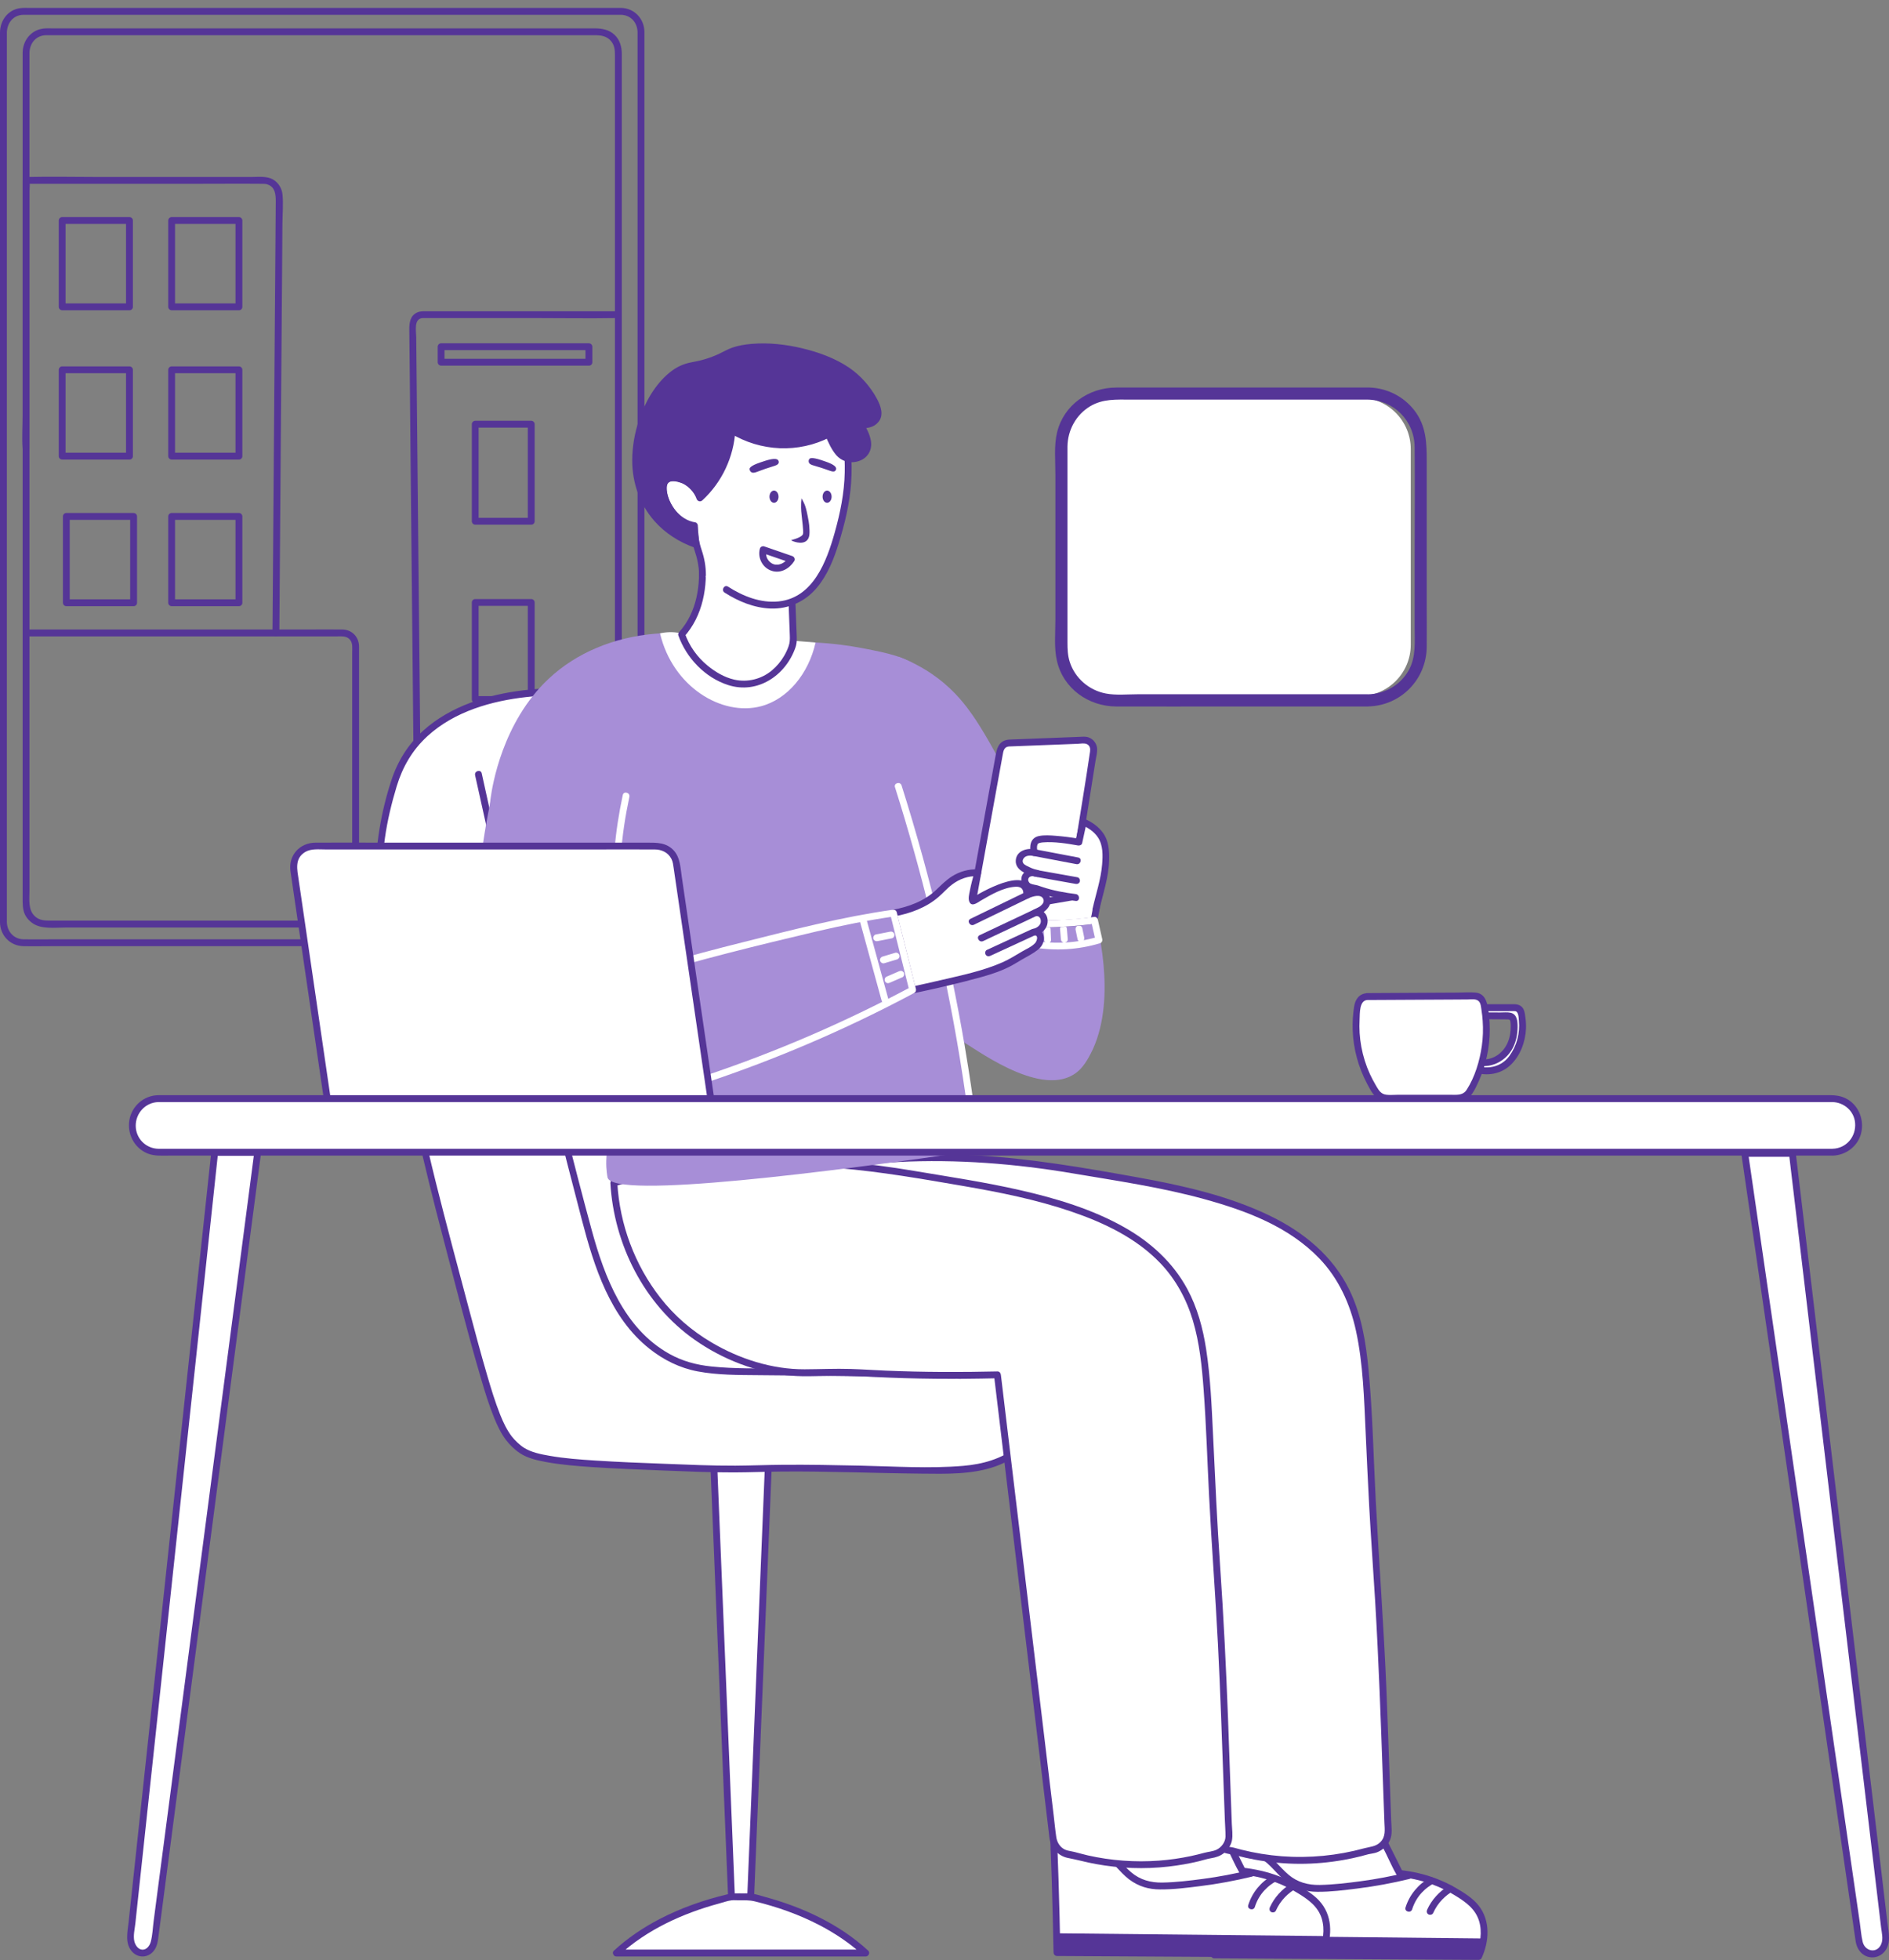 <svg width="188" height="195" viewBox="0 0 188 195" fill="none" xmlns="http://www.w3.org/2000/svg">
<rect x="0" y="0" width="188" height="195" fill="#808080" stroke="none"/>
<g clip-path="url(#clip0_2173_1489)">
<path d="M61.819 93.449H59.3C57.103 93.449 54.906 93.449 52.705 93.449H43.304C39.722 93.449 36.142 93.449 32.563 93.449H21.69C18.518 93.449 15.347 93.449 12.176 93.449C9.866 93.449 7.557 93.449 5.247 93.449C4.279 93.449 3.308 93.467 2.34 93.449C1.372 93.431 0.689 92.665 0.683 91.708C0.683 91.42 0.683 91.131 0.683 90.846C0.683 89.5 0.683 88.151 0.683 86.806C0.683 85.46 0.683 82.368 0.683 80.148C0.683 77.262 0.683 74.376 0.683 71.491C0.683 68.14 0.683 64.79 0.683 61.443C0.683 58.095 0.683 54.222 0.683 50.611C0.683 46.999 0.683 43.275 0.683 39.606C0.683 35.937 0.683 32.559 0.683 29.035C0.683 25.861 0.683 22.684 0.683 19.51C0.683 16.885 0.683 14.261 0.683 11.636C0.683 9.765 0.683 7.894 0.683 6.023V3.28C0.683 2.32 1.296 1.494 2.319 1.473C2.552 1.467 2.786 1.473 3.02 1.473C4.619 1.473 6.221 1.473 7.821 1.473H16.03C19.453 1.473 22.873 1.473 26.297 1.473C29.956 1.473 33.614 1.473 37.273 1.473C40.718 1.473 44.166 1.473 47.61 1.473C50.393 1.473 53.176 1.473 55.959 1.473C57.628 1.473 59.3 1.473 60.969 1.473C61.245 1.473 61.525 1.467 61.804 1.473C62.796 1.494 63.449 2.275 63.452 3.228C63.455 4.088 63.452 4.948 63.452 5.807C63.452 7.633 63.452 9.461 63.452 11.287C63.452 13.113 63.452 16.469 63.452 19.06C63.452 22.213 63.452 25.363 63.452 28.516C63.452 31.669 63.452 35.536 63.452 39.047C63.452 42.558 63.452 46.38 63.452 50.043C63.452 53.706 63.452 57.278 63.452 60.899C63.452 64.255 63.452 67.612 63.452 70.971C63.452 74.331 63.452 76.822 63.452 79.75C63.452 82.678 63.452 84.254 63.452 86.508V91.651C63.452 92.611 62.842 93.434 61.816 93.458C61.376 93.47 61.376 94.154 61.816 94.141C63.169 94.105 64.128 93.036 64.135 91.708C64.135 91.411 64.135 91.116 64.135 90.818V79.914C64.135 76.976 64.135 74.042 64.135 71.105V60.938C64.135 57.296 64.135 53.651 64.135 50.009C64.135 46.307 64.135 42.604 64.135 38.901C64.135 35.198 64.135 31.842 64.135 28.312C64.135 24.783 64.135 21.988 64.135 18.826V5.622C64.135 4.808 64.141 3.997 64.135 3.183C64.125 1.868 63.142 0.814 61.813 0.786C61.552 0.78 61.291 0.786 61.03 0.786C59.373 0.786 57.713 0.786 56.056 0.786C53.264 0.786 50.472 0.786 47.68 0.786C44.199 0.786 40.721 0.786 37.24 0.786C33.556 0.786 29.872 0.786 26.19 0.786C22.752 0.786 19.311 0.786 15.872 0.786C13.129 0.786 10.385 0.786 7.642 0.786C6.073 0.786 4.504 0.786 2.935 0.786C2.628 0.786 2.313 0.771 2.009 0.811C0.78 0.975 0.006 2.041 0 3.235C0 4.122 0 5.005 0 5.889V19.355C0 22.556 0 25.761 0 28.962C0 32.164 0 36.055 0 39.603C0 43.151 0 46.99 0 50.684C0 54.377 0 57.974 0 61.619C0 65.264 0 68.35 0 71.712C0 75.075 0 77.496 0 80.385C0 82.599 0 84.813 0 87.028C0 88.343 0 89.658 0 90.973C0 91.231 0 91.493 0 91.751C0.009 93.063 1.008 94.105 2.328 94.132C3.278 94.154 4.227 94.132 5.177 94.132C7.481 94.132 9.784 94.132 12.091 94.132H21.69C25.341 94.132 28.988 94.132 32.639 94.132C36.29 94.132 39.868 94.132 43.483 94.132C46.615 94.132 49.746 94.132 52.878 94.132C55.073 94.132 57.27 94.132 59.464 94.132H61.822C62.262 94.132 62.262 93.449 61.822 93.449H61.819Z" fill="#553597"/>
<path d="M59.555 91.587H57.139C55.021 91.587 52.9 91.587 50.781 91.587C47.804 91.587 44.827 91.587 41.85 91.587H31.65C28.257 91.587 24.864 91.587 21.468 91.587H12.676C10.658 91.587 8.64 91.587 6.625 91.587H5.016C4.461 91.587 3.939 91.578 3.487 91.171C2.777 90.533 2.932 89.476 2.932 88.613C2.932 87.21 2.932 85.806 2.932 84.403C2.932 82.21 2.932 80.017 2.932 77.824C2.932 75.631 2.932 72.262 2.932 69.48C2.932 66.697 2.932 63.074 2.932 59.872C2.932 56.458 2.932 53.044 2.932 49.63C2.932 46.215 2.932 42.701 2.932 39.238C2.932 35.775 2.932 32.61 2.932 29.296C2.932 26.332 2.932 23.364 2.932 20.399C2.932 17.435 2.932 15.494 2.932 13.04C2.932 11.299 2.932 9.559 2.932 7.818C2.932 6.078 2.932 6.138 2.932 5.3C2.932 4.34 3.563 3.523 4.579 3.502C4.804 3.496 5.029 3.502 5.25 3.502C6.789 3.502 8.33 3.502 9.869 3.502C12.494 3.502 15.116 3.502 17.741 3.502H27.495C30.952 3.502 34.412 3.502 37.868 3.502C41.076 3.502 44.284 3.502 47.495 3.502C50.001 3.502 52.508 3.502 55.015 3.502C56.393 3.502 57.77 3.502 59.145 3.502C59.773 3.502 60.368 3.556 60.817 4.094C61.154 4.498 61.2 4.957 61.2 5.443V13.823C61.2 16.35 61.2 18.875 61.2 21.402V30.487C61.2 33.816 61.2 37.148 61.2 40.477C61.2 43.807 61.2 47.391 61.2 50.847C61.2 54.304 61.2 57.667 61.2 61.078C61.2 64.489 61.2 67.402 61.2 70.567V89.789C61.2 90.751 60.569 91.562 59.552 91.59C59.112 91.602 59.112 92.285 59.552 92.273C60.896 92.237 61.873 91.174 61.883 89.846C61.883 89.579 61.883 89.312 61.883 89.044V85.217C61.883 83.115 61.883 81.01 61.883 78.908C61.883 76.806 61.883 73.431 61.883 70.695C61.883 67.511 61.883 64.331 61.883 61.148V50.847C61.883 47.354 61.883 43.858 61.883 40.365C61.883 36.872 61.883 33.64 61.883 30.277C61.883 26.915 61.883 24.218 61.883 21.189C61.883 18.656 61.883 16.12 61.883 13.586V5.373C61.883 4.662 61.7 3.979 61.166 3.468C60.632 2.958 59.925 2.821 59.203 2.821C57.843 2.821 56.484 2.821 55.124 2.821C52.602 2.821 50.08 2.821 47.558 2.821C44.329 2.821 41.1 2.821 37.868 2.821C34.384 2.821 30.903 2.821 27.419 2.821C24.139 2.821 20.858 2.821 17.578 2.821H5.174C4.892 2.821 4.601 2.806 4.321 2.84C3.077 2.985 2.258 4.045 2.252 5.263C2.249 6.068 2.252 6.876 2.252 7.681C2.252 9.416 2.252 11.15 2.252 12.885C2.252 14.619 2.252 17.778 2.252 20.226C2.252 22.674 2.252 26.232 2.252 29.236C2.252 32.24 2.252 35.885 2.252 39.208C2.252 42.531 2.252 46.185 2.252 49.675C2.252 53.165 2.252 56.576 2.252 60.027C2.252 63.478 2.252 66.466 2.252 69.686V84.628C2.252 86.007 2.252 87.383 2.252 88.762C2.252 90.141 2.146 91.001 3.153 91.784C4.048 92.483 5.46 92.276 6.534 92.276C8.546 92.276 10.558 92.276 12.567 92.276C15.523 92.276 18.479 92.276 21.435 92.276C24.84 92.276 28.245 92.276 31.65 92.276C35.055 92.276 38.545 92.276 41.992 92.276C44.979 92.276 47.965 92.276 50.951 92.276H59.555C59.995 92.276 59.995 91.593 59.555 91.593V91.587Z" fill="#553597"/>
<path d="M2.935 44.672V19.048C2.935 18.72 2.998 18.319 2.935 17.997C2.935 17.982 2.935 17.963 2.935 17.948L2.595 18.288H19.438C21.687 18.288 23.936 18.267 26.184 18.288C26.327 18.288 26.463 18.297 26.603 18.343C27.401 18.598 27.447 19.373 27.444 20.077C27.429 21.976 27.416 23.874 27.401 25.77C27.371 29.591 27.344 33.412 27.313 37.233C27.256 44.876 27.198 52.518 27.14 60.157C27.134 61.093 27.125 62.029 27.119 62.967C27.116 63.408 27.799 63.408 27.802 62.967C27.86 55.2 27.92 47.43 27.978 39.663C28.008 35.791 28.036 31.921 28.066 28.048C28.081 26.125 28.096 24.202 28.108 22.28C28.114 21.329 28.203 20.339 28.12 19.391C28.069 18.777 27.741 18.206 27.213 17.881C26.579 17.489 25.693 17.608 24.977 17.608H9.833C7.46 17.608 5.08 17.553 2.707 17.608C2.671 17.608 2.631 17.608 2.592 17.608C2.407 17.608 2.252 17.766 2.252 17.948V41.367C2.252 42.443 2.173 43.548 2.252 44.624C2.252 44.639 2.252 44.657 2.252 44.672C2.252 45.113 2.935 45.113 2.935 44.672Z" fill="#553597"/>
<path d="M12.883 30.186H6.185L6.525 30.526V21.936L6.185 22.277H12.883L12.543 21.936V30.526C12.543 30.967 13.226 30.967 13.226 30.526V21.936C13.226 21.751 13.068 21.596 12.886 21.596H6.188C6.003 21.596 5.848 21.754 5.848 21.936V30.526C5.848 30.712 6.006 30.867 6.188 30.867H12.886C13.326 30.867 13.326 30.183 12.886 30.183L12.883 30.186Z" fill="#553597"/>
<path d="M2.595 63.311H33.568C34.044 63.311 34.551 63.25 34.876 63.699C35.122 64.04 35.052 64.553 35.052 64.954V91.55C35.052 91.991 35.735 91.991 35.735 91.55V65.695C35.735 65.236 35.741 64.781 35.735 64.322C35.726 63.365 35.034 62.642 34.069 62.627C32.891 62.612 31.714 62.627 30.536 62.627C28.096 62.627 25.653 62.627 23.213 62.627C20.306 62.627 17.398 62.627 14.491 62.627H2.595C2.155 62.627 2.155 63.311 2.595 63.311Z" fill="#553597"/>
<path d="M23.778 30.186H17.08L17.42 30.526V21.936L17.08 22.277H23.778L23.438 21.936V30.526C23.438 30.967 24.12 30.967 24.12 30.526V21.936C24.12 21.751 23.963 21.596 23.781 21.596H17.083C16.898 21.596 16.743 21.754 16.743 21.936V30.526C16.743 30.712 16.901 30.867 17.083 30.867H23.781C24.221 30.867 24.221 30.183 23.781 30.183L23.778 30.186Z" fill="#553597"/>
<path d="M12.883 45.04H6.185L6.525 45.38V36.79L6.185 37.13H12.883L12.543 36.79V45.38C12.543 45.821 13.226 45.821 13.226 45.38V36.79C13.226 36.605 13.068 36.45 12.886 36.45H6.188C6.003 36.45 5.848 36.608 5.848 36.79V45.38C5.848 45.565 6.006 45.72 6.188 45.72H12.886C13.326 45.72 13.326 45.037 12.886 45.037L12.883 45.04Z" fill="#553597"/>
<path d="M23.778 45.04H17.08L17.42 45.38V36.79L17.08 37.13H23.778L23.438 36.79V45.38C23.438 45.821 24.12 45.821 24.12 45.38V36.79C24.12 36.605 23.963 36.45 23.781 36.45H17.083C16.898 36.45 16.743 36.608 16.743 36.79V45.38C16.743 45.565 16.901 45.72 17.083 45.72H23.781C24.221 45.72 24.221 45.037 23.781 45.037L23.778 45.04Z" fill="#553597"/>
<path d="M13.295 59.626H6.598L6.938 59.966V51.376L6.598 51.716H13.295L12.956 51.376V59.966C12.956 60.407 13.638 60.407 13.638 59.966V51.376C13.638 51.191 13.48 51.036 13.299 51.036H6.601C6.416 51.036 6.261 51.194 6.261 51.376V59.966C6.261 60.151 6.419 60.306 6.601 60.306H13.299C13.739 60.306 13.739 59.623 13.299 59.623L13.295 59.626Z" fill="#553597"/>
<path d="M23.778 59.626H17.08L17.42 59.966V51.376L17.08 51.716H23.778L23.438 51.376V59.966C23.438 60.407 24.12 60.407 24.12 59.966V51.376C24.12 51.191 23.963 51.036 23.781 51.036H17.083C16.898 51.036 16.743 51.194 16.743 51.376V59.966C16.743 60.151 16.901 60.306 17.083 60.306H23.781C24.221 60.306 24.221 59.623 23.781 59.623L23.778 59.626Z" fill="#553597"/>
<path d="M61.437 30.967H54.441C50.909 30.967 47.379 30.967 43.847 30.967H42.463C42.15 30.967 41.841 30.949 41.543 31.076C40.818 31.395 40.73 32.091 40.736 32.796C40.745 33.783 40.754 34.77 40.767 35.754C40.785 37.728 40.806 39.7 40.824 41.674C40.903 49.541 40.979 57.409 41.058 65.276C41.137 73.167 41.216 81.062 41.291 88.953C41.301 89.913 41.31 90.876 41.319 91.836C41.322 92.276 42.005 92.276 42.002 91.836C41.926 84.045 41.847 76.253 41.771 68.462C41.695 60.719 41.616 52.98 41.54 45.237C41.501 41.34 41.465 37.446 41.425 33.549C41.419 32.947 41.161 31.705 42.056 31.644C42.108 31.641 42.156 31.644 42.208 31.644H53.255C55.934 31.644 58.62 31.69 61.3 31.644C61.346 31.644 61.391 31.644 61.437 31.644C61.877 31.644 61.877 30.961 61.437 30.961V30.967Z" fill="#553597"/>
<path d="M52.869 51.519H47.294L47.634 51.859V42.203L47.294 42.543H52.869L52.529 42.203V51.859C52.529 52.3 53.212 52.3 53.212 51.859V42.203C53.212 42.017 53.054 41.862 52.872 41.862H47.297C47.112 41.862 46.958 42.02 46.958 42.203V51.859C46.958 52.044 47.115 52.199 47.297 52.199H52.872C53.312 52.199 53.312 51.516 52.872 51.516L52.869 51.519Z" fill="#553597"/>
<path d="M52.869 69.252H47.294L47.634 69.592V59.936L47.294 60.276H52.869L52.529 59.936V69.592C52.529 70.032 53.212 70.032 53.212 69.592V59.936C53.212 59.751 53.054 59.596 52.872 59.596H47.297C47.112 59.596 46.958 59.754 46.958 59.936V69.592C46.958 69.777 47.115 69.932 47.297 69.932H52.872C53.312 69.932 53.312 69.249 52.872 69.249L52.869 69.252Z" fill="#553597"/>
<path d="M50.08 87.902H44.505L44.845 88.242V78.586L44.505 78.926H50.08L49.74 78.586V88.242C49.74 88.683 50.423 88.683 50.423 88.242V78.586C50.423 78.401 50.265 78.246 50.083 78.246H44.508C44.323 78.246 44.169 78.404 44.169 78.586V88.242C44.169 88.428 44.326 88.583 44.508 88.583H50.083C50.523 88.583 50.523 87.899 50.083 87.899L50.08 87.902Z" fill="#553597"/>
<path d="M58.001 87.902H52.426L52.766 88.242V78.586L52.426 78.926H58.001L57.661 78.586V88.242C57.661 88.683 58.344 88.683 58.344 88.242V78.586C58.344 78.401 58.186 78.246 58.004 78.246H52.429C52.244 78.246 52.089 78.404 52.089 78.586V88.242C52.089 88.428 52.247 88.583 52.429 88.583H58.004C58.444 88.583 58.444 87.899 58.004 87.899L58.001 87.902Z" fill="#553597"/>
<path d="M58.608 35.696H43.898L44.238 36.037V34.493L43.898 34.834H58.608L58.268 34.493V36.037C58.268 36.477 58.951 36.477 58.951 36.037V34.493C58.951 34.308 58.793 34.153 58.611 34.153H43.901C43.716 34.153 43.562 34.311 43.562 34.493V36.037C43.562 36.222 43.719 36.377 43.901 36.377H58.611C59.051 36.377 59.051 35.693 58.611 35.693L58.608 35.696Z" fill="#553597"/>
<path d="M135.286 39.562H110.735C107.909 39.562 105.617 41.856 105.617 44.685V64.135C105.617 66.964 107.909 69.258 110.735 69.258H135.286C138.113 69.258 140.404 66.964 140.404 64.135V44.685C140.404 41.856 138.113 39.562 135.286 39.562Z" fill="white"/>
<path d="M136.128 69.07H113.217C112.201 69.07 111.071 69.188 110.06 68.995C108.396 68.684 106.978 67.468 106.464 65.846C106.26 65.208 106.239 64.571 106.239 63.917C106.239 59.696 106.239 55.47 106.239 51.249V45.427C106.239 45.09 106.239 44.758 106.239 44.42C106.26 42.792 107.09 41.265 108.497 40.419C109.755 39.664 111.109 39.755 112.5 39.755H132.558C133.719 39.755 134.886 39.749 136.047 39.755C138.686 39.771 140.762 41.833 140.789 44.474C140.826 48.234 140.789 51.994 140.789 55.749V62.358C140.789 63.81 140.944 65.347 140.211 66.665C139.381 68.159 137.829 69.043 136.133 69.075C135.357 69.086 135.357 70.291 136.133 70.281C139.392 70.227 141.961 67.613 141.993 64.356C142.009 62.942 141.993 61.528 141.993 60.12V45.914C141.993 44.093 141.955 42.379 140.773 40.842C139.708 39.455 138.065 38.619 136.32 38.555C136.01 38.544 135.705 38.555 135.394 38.555H122.513C118.703 38.555 114.898 38.544 111.088 38.555C108.358 38.56 105.87 40.285 105.206 43.006C104.885 44.318 105.035 45.813 105.035 47.157C105.035 51.999 105.035 56.847 105.035 61.689C105.035 63.001 104.89 64.458 105.19 65.749C105.822 68.508 108.331 70.275 111.093 70.286C114.903 70.297 118.708 70.286 122.519 70.286H136.138C136.914 70.286 136.914 69.081 136.138 69.081L136.128 69.07Z" fill="#553597"/>
<path d="M74.708 188.715H72.799C72.162 173.193 71.527 157.668 70.89 142.146H76.617C75.979 157.668 75.345 173.193 74.708 188.715Z" fill="white"/>
<path d="M74.708 188.371H72.799L73.139 188.712C72.89 182.643 72.641 176.577 72.392 170.508C72.143 164.466 71.897 158.424 71.649 152.38C71.509 148.966 71.369 145.554 71.23 142.14L70.89 142.48H76.617L76.277 142.14C76.028 148.209 75.779 154.275 75.53 160.344C75.281 166.386 75.035 172.427 74.787 178.472C74.647 181.886 74.507 185.297 74.368 188.712C74.35 189.152 75.032 189.152 75.051 188.712C75.299 182.643 75.548 176.577 75.797 170.508C76.046 164.439 76.292 158.424 76.541 152.38C76.68 148.966 76.82 145.554 76.96 142.14C76.966 141.955 76.796 141.8 76.62 141.8H70.893C70.714 141.8 70.544 141.958 70.553 142.14C70.802 148.209 71.051 154.275 71.3 160.344C71.549 166.413 71.794 172.427 72.043 178.472C72.183 181.886 72.322 185.297 72.462 188.712C72.468 188.897 72.614 189.052 72.802 189.052H74.711C75.151 189.052 75.151 188.368 74.711 188.368L74.708 188.371Z" fill="#553597"/>
<path d="M61.346 194.304H86.161C84.802 193.049 82.41 191.245 78.525 189.832C77.184 189.346 75.885 188.985 74.708 188.715H72.799C71.621 188.985 70.322 189.343 68.981 189.832C65.097 191.245 62.705 193.046 61.346 194.304Z" fill="white"/>
<path d="M61.346 194.644H86.161C86.446 194.644 86.625 194.264 86.404 194.061C83.509 191.397 79.827 189.711 76.058 188.696C75.618 188.578 75.139 188.405 74.683 188.371C74.462 188.356 74.234 188.371 74.013 188.371C73.442 188.371 72.893 188.338 72.338 188.472C70.025 189.027 67.761 189.82 65.649 190.917C64.01 191.767 62.465 192.809 61.103 194.061C60.778 194.358 61.264 194.841 61.585 194.544C64.377 191.977 67.934 190.358 71.564 189.374C71.97 189.264 72.413 189.1 72.829 189.055C73.045 189.031 73.272 189.055 73.491 189.055C74.049 189.055 74.568 189.027 75.108 189.158C77.339 189.702 79.524 190.467 81.563 191.53C83.132 192.351 84.613 193.341 85.918 194.541L86.161 193.957H61.346C60.905 193.957 60.905 194.641 61.346 194.641V194.644Z" fill="#553597"/>
<path d="M66.01 69.787C61.418 68.909 47.361 66.706 41.203 74.136C39.601 76.068 39.146 77.93 38.439 80.861C36.569 88.61 38.439 97.309 42.256 114.389C43.021 117.813 44.053 121.634 46.074 129.291C49.164 141.001 49.828 142.72 51.801 144.194C53.54 145.494 58.687 145.682 68.981 146.056C74.878 146.271 74.483 146.001 80.434 146.056C94.2 146.183 97.781 147.009 101.432 144.194C102.106 143.674 104.546 141.739 105.25 138.605C106.215 134.309 103.289 130.592 99.523 125.564C94.938 119.447 90.698 113.089 86.161 106.938C80.908 99.812 77.809 95.612 74.708 90.174C70.234 82.328 67.606 75.157 66.01 69.783V69.787Z" fill="white"/>
<path d="M66.101 69.458C63.327 68.93 60.514 68.572 57.688 68.474C54.035 68.35 50.238 68.629 46.791 69.926C45.088 70.567 43.48 71.463 42.126 72.684C40.63 74.033 39.577 75.716 38.952 77.626C37.923 80.761 37.374 84.054 37.367 87.349C37.361 90.864 37.85 94.369 38.448 97.826C39.285 102.659 40.363 107.452 41.428 112.239C42.226 115.817 43.106 119.371 44.038 122.916C45.288 127.669 46.484 132.441 47.874 137.156C48.262 138.477 48.666 139.801 49.188 141.074C49.501 141.836 49.853 142.593 50.353 143.252C50.745 143.765 51.224 144.23 51.765 144.585C52.529 145.087 53.488 145.293 54.374 145.457C55.88 145.731 57.412 145.852 58.936 145.955C61.197 146.107 63.464 146.195 65.728 146.283C68.174 146.378 70.62 146.496 73.066 146.487C74.641 146.481 76.216 146.414 77.794 146.399C82.443 146.359 87.087 146.563 91.733 146.608C94.161 146.633 96.771 146.706 99.092 145.879C101.414 145.053 103.459 143.197 104.658 141.071C105.711 139.203 106.039 137.046 105.532 134.96C104.992 132.727 103.69 130.728 102.382 128.875C100.716 126.512 98.928 124.231 97.235 121.886C95.542 119.541 93.803 117.069 92.097 114.651C88.826 110.006 85.436 105.45 82.11 100.842C79.579 97.337 77.145 93.768 75.002 90.01C72.35 85.357 70.086 80.485 68.244 75.454C67.549 73.559 66.914 71.639 66.338 69.704C66.213 69.285 65.552 69.465 65.679 69.887C66.963 74.191 68.535 78.407 70.395 82.496C72.425 86.964 74.799 91.274 77.488 95.378C80.176 99.481 82.984 103.211 85.821 107.063C89.275 111.747 92.558 116.549 95.951 121.275C97.633 123.617 99.378 125.911 101.08 128.241C102.47 130.142 103.918 132.144 104.658 134.407C105.326 136.448 105.195 138.586 104.194 140.497C103.487 141.843 102.373 143.061 101.22 143.944C99.639 145.153 97.821 145.667 95.857 145.834C92.477 146.119 89.038 145.885 85.654 145.813C83.069 145.758 80.48 145.706 77.894 145.728C76.322 145.74 74.753 145.806 73.184 145.816C70.808 145.828 68.435 145.712 66.062 145.624C63.688 145.536 61.528 145.451 59.267 145.305C57.743 145.208 56.211 145.099 54.702 144.834C53.831 144.683 52.891 144.5 52.15 144.033C51.728 143.765 51.209 143.273 50.912 142.878C50.429 142.237 50.083 141.499 49.786 140.758C49.273 139.473 48.869 138.14 48.481 136.812C47.841 134.625 47.252 132.42 46.669 130.215C45.549 125.984 44.402 121.758 43.346 117.512C42.29 113.266 41.377 108.961 40.472 104.672C39.625 100.654 38.812 96.614 38.357 92.528C38.02 89.5 37.886 86.417 38.308 83.388C38.551 81.645 38.97 79.907 39.48 78.225C40.065 76.293 41.046 74.607 42.542 73.237C45.218 70.786 48.897 69.732 52.432 69.343C55.968 68.954 59.252 69.139 62.62 69.589C63.725 69.738 64.826 69.92 65.919 70.13C66.347 70.212 66.532 69.553 66.101 69.471V69.458Z" fill="#553597"/>
<path d="M47.282 77.122C48.912 84.549 50.614 91.96 52.39 99.354C54.165 106.747 55.995 114.046 57.91 121.364C59.13 126.029 60.711 131.078 64.647 134.191C66.056 135.306 67.67 136.105 69.436 136.436C71.424 136.809 73.482 136.794 75.497 136.812C81.682 136.867 87.864 136.916 94.046 137.122C94.561 137.14 95.074 137.159 95.59 137.177C96.03 137.192 96.03 136.509 95.59 136.493C89.681 136.278 83.773 136.174 77.861 136.144C75.509 136.132 73.13 136.19 70.784 135.944C69.312 135.792 67.907 135.415 66.611 134.689C62.113 132.174 60.168 127.068 58.884 122.357C57 115.443 55.303 108.469 53.616 101.504C51.928 94.539 50.162 86.954 48.542 79.652C48.341 78.747 48.141 77.845 47.944 76.94C47.85 76.511 47.191 76.691 47.285 77.122H47.282Z" fill="#553597"/>
<path d="M120.391 180.073C120.506 182.6 120.603 185.158 120.685 187.749C120.755 190.021 120.809 192.265 120.849 194.489C129.619 194.537 138.39 194.589 147.158 194.638C147.367 194.185 148.171 192.329 147.352 190.54C146.845 189.434 145.968 188.879 144.924 188.241C143.892 187.609 142.023 186.673 139.307 186.382C138.606 184.978 137.904 183.578 137.203 182.175C131.598 181.473 125.996 180.771 120.391 180.07V180.073Z" fill="white"/>
<path d="M120.051 180.073C120.269 184.875 120.421 189.683 120.509 194.492C120.512 194.677 120.664 194.832 120.849 194.832C127.677 194.872 134.509 194.908 141.337 194.948C143.276 194.96 145.218 194.969 147.158 194.981C147.27 194.981 147.403 194.917 147.452 194.811C148.223 193.14 148.35 191.09 147.158 189.577C146.584 188.848 145.774 188.347 144.985 187.879C144.332 187.49 143.643 187.165 142.936 186.892C141.768 186.446 140.548 186.178 139.307 186.038L139.601 186.209L137.668 182.342C137.522 182.047 137.471 181.868 137.128 181.822C136.751 181.774 136.378 181.728 136.002 181.683L133.899 181.418C131.022 181.057 128.145 180.699 125.268 180.337L120.388 179.726C119.954 179.672 119.957 180.355 120.388 180.41C125.993 181.112 131.595 181.813 137.2 182.515L136.906 182.345L137.923 184.38C138.272 185.076 138.584 185.811 138.973 186.485C139.143 186.78 139.461 186.737 139.771 186.78C140.099 186.828 140.426 186.886 140.751 186.956C141.346 187.083 141.932 187.25 142.502 187.457C143.325 187.752 144.105 188.137 144.848 188.596C145.859 189.216 146.821 189.899 147.194 191.087C147.54 192.196 147.34 193.423 146.86 194.462L147.155 194.291C140.326 194.252 133.495 194.215 126.667 194.176C124.727 194.164 122.785 194.155 120.846 194.143L121.186 194.483C121.101 189.674 120.946 184.869 120.728 180.064C120.706 179.626 120.023 179.623 120.045 180.064L120.051 180.073Z" fill="#553597"/>
<path d="M120.655 184.556C122.208 184.107 123.929 184.006 125.383 184.833C126.43 185.428 127.07 186.482 128.017 187.202C128.964 187.922 129.978 188.204 131.107 188.21C132.442 188.219 133.795 188.046 135.119 187.879C136.848 187.664 138.563 187.345 140.26 186.935C140.687 186.831 140.505 186.172 140.077 186.275C138.53 186.652 136.964 186.953 135.383 187.162C134.047 187.338 132.685 187.503 131.337 187.527C130.184 187.545 129.134 187.269 128.239 186.509C127.343 185.75 126.67 184.729 125.583 184.164C123.993 183.332 122.157 183.414 120.476 183.9C120.054 184.022 120.233 184.681 120.658 184.559L120.655 184.556Z" fill="#553597"/>
<path d="M120.809 192.575C129.777 192.666 138.745 192.76 147.713 192.852C147.54 194.373 147.066 194.592 146.909 194.638C146.839 194.659 146.781 194.659 146.223 194.629C145.646 194.595 145.358 194.58 145.197 194.565C143.783 194.437 141.082 194.571 141.082 194.571C139.458 194.604 137.146 194.638 133.777 194.638C130.839 194.638 126.539 194.61 120.846 194.489C120.834 193.851 120.821 193.213 120.809 192.575Z" fill="#553597"/>
<path d="M140.542 189.951C140.736 189.331 141.064 188.757 141.51 188.283C141.61 188.177 141.713 188.077 141.822 187.979C141.874 187.934 141.926 187.891 141.977 187.849C142.038 187.8 142.044 187.794 142.087 187.764C142.259 187.636 142.439 187.518 142.624 187.411C143.006 187.193 142.663 186.603 142.278 186.822C141.14 187.472 140.275 188.511 139.883 189.769C139.753 190.191 140.411 190.37 140.542 189.951Z" fill="#553597"/>
<path d="M142.63 190.327C142.86 189.814 143.158 189.371 143.537 188.979C143.701 188.809 143.877 188.654 144.059 188.508C144.089 188.484 144.023 188.532 144.074 188.496C144.098 188.478 144.123 188.459 144.147 188.444C144.187 188.417 144.223 188.39 144.262 188.362C144.341 188.308 144.42 188.256 144.502 188.204C144.66 188.107 144.721 187.897 144.624 187.736C144.526 187.575 144.314 187.518 144.156 187.615C143.24 188.183 142.484 188.997 142.038 189.984C141.962 190.151 141.989 190.352 142.159 190.452C142.305 190.537 142.551 190.498 142.627 190.331L142.63 190.327Z" fill="#553597"/>
<path d="M104.737 179.836C104.852 182.363 104.949 184.921 105.031 187.512C105.101 189.784 105.156 192.029 105.195 194.252C113.966 194.301 122.736 194.352 131.504 194.401C131.713 193.948 132.518 192.092 131.698 190.303C131.191 189.198 130.314 188.642 129.27 188.004C128.239 187.372 126.369 186.436 123.653 186.145L121.55 181.938C115.945 181.236 110.342 180.535 104.737 179.833V179.836Z" fill="white"/>
<path d="M104.394 179.836C104.613 184.638 104.764 189.447 104.853 194.255C104.856 194.44 105.007 194.595 105.192 194.595C112.021 194.635 118.852 194.671 125.68 194.711C127.62 194.723 129.562 194.732 131.501 194.744C131.613 194.744 131.747 194.68 131.795 194.574C132.566 192.903 132.694 190.853 131.501 189.34C130.928 188.611 130.117 188.11 129.328 187.642C128.676 187.254 127.987 186.929 127.28 186.655C126.111 186.209 124.891 185.941 123.65 185.802L123.944 185.972L122.011 182.105C121.866 181.81 121.814 181.631 121.471 181.586C121.095 181.537 120.721 181.491 120.345 181.446L118.242 181.182C115.365 180.82 112.488 180.462 109.611 180.1C107.984 179.897 106.358 179.693 104.731 179.49C104.297 179.435 104.3 180.118 104.731 180.173C110.336 180.875 115.939 181.576 121.544 182.278L121.25 182.108L122.266 184.143C122.615 184.839 122.928 185.574 123.316 186.248C123.486 186.543 123.805 186.5 124.114 186.543C124.442 186.591 124.77 186.649 125.095 186.719C125.689 186.847 126.275 187.014 126.846 187.22C127.668 187.515 128.448 187.901 129.192 188.359C130.202 188.979 131.164 189.662 131.538 190.85C131.883 191.959 131.683 193.186 131.204 194.225L131.498 194.055C124.67 194.015 117.838 193.979 111.01 193.939C109.071 193.927 107.129 193.918 105.189 193.906L105.529 194.246C105.444 189.438 105.29 184.632 105.071 179.827C105.05 179.389 104.367 179.386 104.388 179.827L104.394 179.836Z" fill="#553597"/>
<path d="M105.001 184.319C106.555 183.87 108.276 183.77 109.729 184.596C110.776 185.191 111.417 186.245 112.364 186.965C113.31 187.685 114.324 187.967 115.453 187.973C116.788 187.983 118.142 187.809 119.465 187.642C121.195 187.427 122.909 187.108 124.606 186.698C125.034 186.594 124.852 185.935 124.424 186.039C122.876 186.415 121.31 186.716 119.729 186.925C118.394 187.102 117.031 187.266 115.684 187.29C114.53 187.308 113.48 187.032 112.585 186.272C111.69 185.513 111.016 184.492 109.93 183.927C108.339 183.095 106.503 183.177 104.822 183.663C104.4 183.785 104.579 184.444 105.004 184.322L105.001 184.319Z" fill="#553597"/>
<path d="M105.156 192.338C114.124 192.43 123.092 192.524 132.06 192.615C131.887 194.137 131.413 194.355 131.255 194.401C131.186 194.422 131.128 194.422 130.569 194.392C129.993 194.358 129.705 194.343 129.544 194.328C128.129 194.2 125.428 194.334 125.428 194.334C123.805 194.367 121.492 194.401 118.124 194.401C115.186 194.401 110.886 194.374 105.192 194.252C105.18 193.614 105.168 192.976 105.156 192.338Z" fill="#553597"/>
<path d="M124.888 189.714C125.082 189.094 125.41 188.52 125.856 188.046C125.956 187.94 126.06 187.84 126.169 187.743C126.22 187.697 126.272 187.655 126.324 187.612C126.384 187.563 126.39 187.557 126.433 187.527C126.606 187.399 126.785 187.281 126.97 187.175C127.352 186.956 127.01 186.367 126.624 186.585C125.486 187.235 124.621 188.274 124.23 189.532C124.099 189.954 124.758 190.133 124.888 189.714Z" fill="#553597"/>
<path d="M126.976 190.091C127.207 189.577 127.504 189.134 127.883 188.742C128.047 188.572 128.223 188.417 128.405 188.271C128.436 188.247 128.369 188.296 128.421 188.259C128.445 188.241 128.469 188.223 128.493 188.207C128.533 188.18 128.569 188.153 128.609 188.125C128.688 188.071 128.767 188.019 128.849 187.967C129.006 187.87 129.067 187.661 128.97 187.5C128.873 187.339 128.66 187.281 128.503 187.378C127.586 187.946 126.83 188.76 126.384 189.747C126.308 189.914 126.336 190.115 126.506 190.215C126.651 190.3 126.897 190.261 126.973 190.094L126.976 190.091Z" fill="#553597"/>
<path d="M76.936 117.245C77.212 119.177 77.74 121.847 78.844 124.887C80.028 128.146 80.935 130.646 82.662 132.53C84.568 134.607 87.551 136.029 103.66 136.351C107.875 136.436 111.472 136.414 114.209 136.369C114.722 136.36 115.159 136.743 115.223 137.253L120.634 182.381C120.752 183.372 121.593 184.116 122.588 184.116C124.184 184.58 126.372 185.039 128.998 185.082C131.993 185.13 134.469 184.617 136.19 184.116C136.533 184.091 137.097 183.994 137.535 183.584C137.887 183.253 138.175 182.794 138.154 182.275C137.823 173.922 137.644 165.496 136.943 155.451C135.729 138.027 136.685 132.053 132.803 126.497C127.769 119.289 114.971 117.788 106.68 116.379C93.487 114.134 83.299 115.377 76.936 117.245Z" fill="white"/>
<path d="M76.608 117.336C77.002 120.088 77.712 122.764 78.662 125.376C79.551 127.821 80.428 130.388 82.113 132.417C83.178 133.699 84.535 134.498 86.113 134.999C87.342 135.391 88.619 135.628 89.897 135.813C91.867 136.102 93.851 136.269 95.839 136.393C101.596 136.752 107.381 136.8 113.147 136.724C113.738 136.715 114.731 136.494 114.889 137.283C114.91 137.393 114.916 137.505 114.928 137.617L115.125 139.267L115.902 145.737C116.266 148.783 116.634 151.83 116.998 154.877C117.401 158.23 117.802 161.586 118.206 164.94C118.57 167.987 118.937 171.03 119.301 174.077C119.556 176.2 119.811 178.326 120.066 180.449L120.257 182.053C120.36 182.919 120.658 183.724 121.483 184.173C121.969 184.438 122.539 184.462 123.067 184.602C123.674 184.763 124.287 184.899 124.904 185.012C126.375 185.282 127.872 185.422 129.368 185.425C130.815 185.425 132.266 185.297 133.692 185.045C134.29 184.939 134.885 184.814 135.477 184.663C135.72 184.602 135.959 184.523 136.202 184.468C136.478 184.404 136.757 184.386 137.028 184.286C137.598 184.07 138.084 183.627 138.333 183.068C138.6 182.466 138.481 181.78 138.457 181.139C138.402 179.702 138.351 178.269 138.302 176.832C138.199 173.919 138.099 171.006 137.981 168.093C137.723 161.829 137.252 155.578 136.921 149.321C136.694 144.983 136.615 140.625 136.205 136.299C135.944 133.556 135.504 130.789 134.278 128.292C132.618 124.918 129.705 122.551 126.363 120.941C122.181 118.924 117.571 117.913 113.028 117.096C107.815 116.16 102.57 115.258 97.275 114.954C92.252 114.666 87.184 114.851 82.219 115.693C80.41 115.999 78.62 116.397 76.86 116.914C76.438 117.038 76.617 117.697 77.042 117.573C81.066 116.394 85.251 115.811 89.43 115.601C95.232 115.31 101.05 115.769 106.774 116.737C111.147 117.476 115.544 118.113 119.826 119.289C124.108 120.465 128.278 122.053 131.304 125.197C133.222 127.19 134.375 129.732 134.955 132.411C135.668 135.71 135.756 139.142 135.914 142.502C136.029 144.962 136.135 147.426 136.269 149.886C136.439 153.027 136.673 156.164 136.861 159.305C137.216 165.25 137.425 171.2 137.632 177.151C137.68 178.542 137.729 179.936 137.783 181.327C137.811 182.038 137.926 182.709 137.383 183.262C136.93 183.721 136.342 183.724 135.759 183.882C133.098 184.611 130.321 184.878 127.568 184.672C126.215 184.568 124.87 184.35 123.55 184.019C123.292 183.955 123.037 183.876 122.776 183.812C122.47 183.736 122.166 183.751 121.875 183.605C121.395 183.369 121.071 182.907 120.983 182.381C120.943 182.141 120.925 181.895 120.895 181.655C120.694 179.991 120.497 178.326 120.297 176.665L119.307 168.403C118.916 165.14 118.524 161.875 118.133 158.613C117.751 155.42 117.368 152.225 116.986 149.032C116.682 146.49 116.376 143.945 116.072 141.402L115.599 137.453C115.59 137.387 115.584 137.32 115.575 137.253C115.511 136.782 115.259 136.378 114.828 136.165C114.345 135.929 113.729 136.035 113.207 136.044C110.424 136.08 107.642 136.077 104.859 136.032C99.966 135.953 95.011 135.871 90.158 135.166C88.119 134.871 85.903 134.501 84.164 133.368C83.861 133.17 83.715 133.061 83.454 132.824C83.148 132.551 82.868 132.247 82.604 131.931C80.914 129.896 80.07 127.244 79.184 124.796C78.298 122.348 77.649 119.76 77.275 117.154C77.212 116.719 76.556 116.905 76.617 117.336H76.608Z" fill="#553597"/>
<path d="M61.084 117.676C61.185 119.493 61.573 122.275 62.993 125.318C64.611 128.787 66.76 130.865 67.291 131.363C67.891 131.928 69.791 133.638 72.772 134.944C75.154 135.989 77.163 136.32 77.946 136.427C79.545 136.648 80.331 136.545 82.583 136.518C85.554 136.484 85.839 136.645 90.027 136.761C92.188 136.822 95.353 136.867 99.265 136.776L104.786 182.81C104.904 183.8 105.745 184.544 106.74 184.544C108.336 185.009 110.524 185.467 113.15 185.51C116.145 185.559 118.621 185.045 120.342 184.544C120.685 184.52 121.249 184.423 121.686 184.012C122.038 183.681 122.327 183.223 122.306 182.703C121.975 174.35 121.796 165.924 121.095 155.879C119.881 138.456 120.837 132.481 116.955 126.925C111.92 119.717 99.123 118.217 90.832 116.807C77.639 114.563 67.451 115.805 61.087 117.673L61.084 117.676Z" fill="white"/>
<path d="M60.745 117.676C61.094 123.778 64.092 129.753 69.133 133.289C71.916 135.242 75.245 136.539 78.641 136.852C80.24 136.998 81.861 136.852 83.463 136.858C84.629 136.858 85.788 136.928 86.95 136.986C91.05 137.195 95.159 137.216 99.262 137.119L98.922 136.779C98.992 137.368 99.065 137.958 99.135 138.547L99.699 143.249L100.507 149.98C100.819 152.598 101.135 155.217 101.447 157.835C101.76 160.454 102.094 163.218 102.416 165.909L103.302 173.293C103.532 175.225 103.766 177.154 103.997 179.086L104.391 182.381C104.415 182.588 104.434 182.801 104.47 183.004C104.634 183.891 105.347 184.638 106.23 184.83C106.676 184.927 107.116 185.009 107.56 185.121C108.051 185.243 108.546 185.352 109.044 185.443C111.432 185.881 113.884 185.975 116.297 185.698C117.316 185.583 118.327 185.407 119.325 185.167C119.729 185.07 120.133 184.93 120.542 184.866C121.013 184.79 121.456 184.65 121.829 184.341C122.202 184.031 122.518 183.578 122.609 183.089C122.709 182.564 122.615 181.977 122.594 181.446C122.551 180.307 122.509 179.168 122.469 178.029C122.388 175.702 122.309 173.378 122.221 171.051C122.029 165.991 121.784 160.93 121.435 155.879C121.131 151.517 120.937 147.152 120.728 142.784C120.591 139.92 120.473 137.037 120.036 134.2C119.714 132.126 119.165 130.087 118.163 128.235C116.731 125.583 114.503 123.569 111.896 122.099C108.695 120.291 105.107 119.222 101.541 118.408C97.976 117.594 94.555 117.093 91.05 116.501C86.261 115.69 81.415 115.228 76.556 115.264C72.759 115.292 68.954 115.614 65.224 116.331C63.801 116.604 62.389 116.938 61 117.345C60.578 117.47 60.757 118.129 61.182 118.004C64.256 117.105 67.427 116.555 70.614 116.248C74.89 115.835 79.208 115.86 83.487 116.218C87.651 116.564 91.778 117.287 95.894 117.995C99.511 118.618 103.135 119.344 106.616 120.531C109.845 121.631 113.089 123.165 115.477 125.665C117.007 127.263 118.087 129.255 118.718 131.369C119.389 133.614 119.623 135.971 119.793 138.298C120.048 141.785 120.154 145.281 120.33 148.771C120.579 153.716 120.964 158.649 121.216 163.594C121.453 168.299 121.614 173.008 121.781 177.713C121.82 178.831 121.859 179.951 121.902 181.069C121.923 181.613 121.969 182.163 121.966 182.706C121.963 183.25 121.565 183.797 121.055 184.031C120.682 184.201 120.251 184.222 119.86 184.328C119.423 184.447 118.983 184.553 118.539 184.65C117.48 184.875 116.409 185.03 115.332 185.109C112.971 185.282 110.585 185.109 108.276 184.59C107.824 184.486 107.377 184.356 106.925 184.243C106.473 184.131 106.063 184.14 105.678 183.809C105.368 183.542 105.186 183.174 105.126 182.773C105.016 182.053 104.953 181.321 104.865 180.598L104.276 175.678L103.466 168.916C103.156 166.328 102.846 163.74 102.534 161.152C102.221 158.564 101.903 155.879 101.587 153.245C101.299 150.837 101.01 148.428 100.719 146.016L100.045 140.394L99.663 137.198L99.611 136.779C99.59 136.6 99.472 136.433 99.272 136.439C95.587 136.524 91.897 136.515 88.216 136.363C87.029 136.314 85.843 136.229 84.653 136.193C83.126 136.147 81.6 136.22 80.073 136.226C76.835 136.238 73.588 135.193 70.817 133.556C68.841 132.39 67.121 130.908 65.713 129.1C63.163 125.832 61.673 121.81 61.437 117.676C61.412 117.239 60.73 117.236 60.754 117.676H60.745Z" fill="#553597"/>
<path d="M90.294 79.188C90.294 79.188 94.021 102.662 95.566 103.479C96.898 104.183 103.226 109.08 106.81 106.926C107.426 106.556 107.86 106.036 108.291 105.298C111.189 100.368 109.508 93.045 108.831 90.505C108.045 90.554 107.259 90.6 106.473 90.648C102.4 80.919 98.716 73.839 96.698 71.014C96.149 70.242 95.117 68.821 93.323 67.466C91.833 66.339 90.401 65.698 89.399 65.331" fill="#A78ED7"/>
<path d="M103.875 92.419C103.89 92.781 103.908 93.139 103.924 93.501C103.933 93.68 104.075 93.85 104.264 93.841C104.443 93.832 104.613 93.689 104.603 93.501C104.588 93.139 104.57 92.781 104.555 92.419C104.546 92.24 104.403 92.07 104.215 92.079C104.036 92.088 103.866 92.231 103.875 92.419Z" fill="white"/>
<path d="M105.499 92.413C105.526 92.753 105.556 93.097 105.584 93.437C105.593 93.528 105.617 93.61 105.684 93.68C105.745 93.74 105.842 93.783 105.927 93.78C106.1 93.771 106.285 93.628 106.267 93.44C106.239 93.1 106.209 92.756 106.182 92.416C106.173 92.325 106.148 92.243 106.081 92.173C106.021 92.112 105.924 92.07 105.839 92.073C105.666 92.082 105.481 92.225 105.499 92.413Z" fill="white"/>
<path d="M107.05 92.51C107.113 92.826 107.177 93.139 107.244 93.455C107.259 93.537 107.332 93.619 107.402 93.658C107.475 93.701 107.584 93.719 107.666 93.692C107.851 93.631 107.942 93.458 107.905 93.273C107.842 92.957 107.778 92.644 107.711 92.328C107.696 92.246 107.623 92.164 107.553 92.124C107.481 92.082 107.371 92.064 107.289 92.091C107.104 92.152 107.013 92.325 107.05 92.51Z" fill="white"/>
<path d="M109.641 88.006C109.614 88.115 109.459 88.719 109.432 88.823C109.244 89.567 109.222 89.646 109.195 89.804C109.11 90.263 109.141 90.354 109.059 90.773C108.989 91.128 108.901 91.411 108.843 91.587C108.409 91.648 107.839 91.721 107.162 91.781C106.971 91.8 106.054 91.882 104.807 91.912C104.279 91.927 103.617 91.933 102.855 91.915C102.877 91.593 102.907 91.262 102.953 90.919C103.089 89.84 103.32 88.874 103.584 88.03C104.072 88.297 105.15 88.805 106.606 88.799C108.072 88.792 109.153 88.273 109.641 88V88.006Z" fill="white"/>
<path d="M109.314 87.915C109.174 88.461 109.022 89.008 108.898 89.558C108.755 90.208 108.728 90.858 108.512 91.493L108.752 91.253C106.801 91.526 104.825 91.611 102.855 91.572L103.195 91.912C103.286 90.621 103.529 89.354 103.912 88.121L103.411 88.325C105.399 89.406 107.833 89.397 109.811 88.294C110.197 88.082 109.851 87.489 109.465 87.705C107.702 88.686 105.526 88.698 103.754 87.735C103.557 87.629 103.32 87.726 103.253 87.939C102.852 89.23 102.607 90.563 102.513 91.912C102.5 92.1 102.679 92.249 102.852 92.252C104.886 92.292 106.916 92.191 108.931 91.909C109.05 91.894 109.134 91.772 109.171 91.669C109.386 91.031 109.411 90.381 109.556 89.734C109.678 89.181 109.832 88.638 109.972 88.091C110.081 87.665 109.423 87.483 109.314 87.909V87.915Z" fill="#553597"/>
<path d="M109.277 93.194C107.229 93.81 105.059 93.953 102.947 93.592L103.198 93.92V91.918L102.859 92.258C104.886 92.289 106.913 92.17 108.925 91.906L108.597 91.654C108.746 92.307 108.892 92.957 109.04 93.61C109.138 94.038 109.796 93.856 109.699 93.428C109.55 92.775 109.405 92.125 109.256 91.472C109.226 91.341 109.068 91.201 108.928 91.219C106.916 91.484 104.889 91.602 102.862 91.572C102.677 91.572 102.522 91.73 102.522 91.912V93.914C102.522 94.05 102.628 94.217 102.774 94.242C105.007 94.624 107.292 94.497 109.465 93.844C109.884 93.716 109.705 93.057 109.283 93.185L109.277 93.194Z" fill="white"/>
<path d="M74.474 64.216C71.37 63.171 68.18 62.788 65.163 63.049C61.109 63.402 57.367 64.921 54.566 67.563C49.986 71.886 48.994 78.207 48.833 79.379C48.63 80.837 48.791 80.852 48.833 85.111C48.912 93.391 48.323 95.918 48.833 102.306C49.343 108.673 50.232 109.502 50.742 109.949C53.664 112.506 59.461 109.675 60.286 111.859C60.299 111.89 60.308 111.92 60.317 111.95C60.654 113.305 60.371 114.153 60.338 115.474C60.314 116.382 60.453 117.075 60.468 117.145C60.99 119.377 82.817 116.555 97.22 114.466C96.261 109.016 95.973 104.563 95.882 101.583C95.612 92.911 96.492 87.438 95.691 76.97C95.426 73.529 94.977 69.109 91.745 66.579C90.164 65.34 88.48 64.996 85.837 64.486C83.263 63.991 79.36 63.554 74.474 64.213V64.216Z" fill="#A78ED7"/>
<path d="M89.072 78.316C90.401 82.52 91.587 86.766 92.628 91.049C93.772 95.754 94.741 100.505 95.527 105.283C95.976 108.017 96.367 110.757 96.701 113.509C96.753 113.94 97.436 113.946 97.384 113.509C96.792 108.612 96.021 103.74 95.059 98.904C94.097 94.069 93.065 89.737 91.821 85.217C91.169 82.845 90.468 80.482 89.727 78.137C89.594 77.718 88.935 77.897 89.069 78.319L89.072 78.316Z" fill="white"/>
<path d="M65.688 63.01C66.951 68.353 71.849 71.278 75.721 70.266C78.383 69.571 80.465 67.038 81.169 63.924C80.471 63.87 79.776 63.815 79.078 63.757C78.307 66.041 76.617 67.751 74.617 68.028C72.847 68.274 71.403 67.332 70.674 66.858C68.699 65.57 67.873 63.721 67.582 62.958C67.318 62.916 66.99 62.885 66.617 62.894C66.256 62.904 65.943 62.952 65.685 63.007L65.688 63.01Z" fill="white"/>
<path d="M69.834 55.589C70.013 57.184 70.086 60.671 67.84 63.122C68.083 63.815 68.677 65.209 70.058 66.36C70.689 66.886 72.653 68.523 75.084 67.949C76.953 67.508 78.431 65.914 78.975 63.882C78.899 61.901 78.823 59.921 78.747 57.94" fill="white"/>
<path d="M69.491 55.589C69.77 58.138 69.363 60.917 67.597 62.879C67.518 62.967 67.467 63.095 67.509 63.21C68.307 65.461 70.174 67.42 72.474 68.155C75.409 69.094 78.216 67.18 79.169 64.407C79.336 63.924 79.299 63.496 79.281 62.989C79.26 62.445 79.239 61.898 79.217 61.354C79.175 60.215 79.129 59.076 79.087 57.937C79.069 57.5 78.386 57.497 78.404 57.937C78.471 59.696 78.538 61.452 78.604 63.21C78.62 63.62 78.614 63.942 78.471 64.331C78.356 64.653 78.207 64.963 78.034 65.258C77.715 65.804 77.305 66.296 76.82 66.7C75.779 67.566 74.392 67.915 73.069 67.612C72.076 67.381 71.184 66.849 70.404 66.205C69.382 65.361 68.608 64.279 68.165 63.028L68.077 63.359C69.964 61.26 70.471 58.32 70.171 55.583C70.122 55.152 69.439 55.146 69.488 55.583L69.491 55.589Z" fill="#553597"/>
<path d="M69.91 57.196C69.91 56.895 69.898 56.491 69.819 56.021C69.643 54.954 69.306 54.523 69.16 53.49C69.118 53.187 69.084 52.779 69.109 52.297C69.109 52.297 67.819 52.114 66.966 51.006C66.165 49.964 65.661 48.308 66.289 47.737C66.559 47.491 66.96 47.522 67.245 47.543C68.62 47.652 69.43 48.977 69.564 49.204L72.578 41.088L83.837 41.471C84.447 44.144 84.805 47.825 83.73 51.877C82.935 54.879 81.885 58.836 78.644 59.927C75.907 60.85 73.139 59.21 72.286 58.657" fill="white"/>
<path d="M70.253 57.196C70.253 56.355 70.107 55.544 69.84 54.748C69.573 53.952 69.412 53.156 69.452 52.297C69.458 52.163 69.342 51.987 69.2 51.968C67.682 51.741 66.511 50.243 66.359 48.761C66.323 48.415 66.341 47.974 66.751 47.886C67.16 47.798 67.673 47.935 68.037 48.135C68.553 48.418 68.969 48.873 69.266 49.377C69.427 49.645 69.791 49.563 69.892 49.295C70.772 46.929 71.649 44.56 72.529 42.194C72.653 41.857 72.781 41.519 72.905 41.179L72.577 41.431L81.281 41.726C82.085 41.753 82.911 41.835 83.715 41.808C83.755 41.808 83.794 41.808 83.834 41.811L83.506 41.559C83.906 43.342 84.11 45.164 84.07 46.993C84.028 49.04 83.63 51.006 83.078 52.971C82.274 55.841 80.935 59.477 77.491 59.833C75.703 60.018 73.937 59.316 72.456 58.362C72.086 58.123 71.743 58.715 72.11 58.952C73.47 59.827 75.045 60.474 76.674 60.54C78.483 60.613 80.164 59.836 81.315 58.451C82.38 57.169 83.002 55.583 83.487 54.007C84.085 52.069 84.559 50.091 84.704 48.062C84.865 45.824 84.656 43.567 84.164 41.38C84.131 41.231 83.979 41.134 83.837 41.128C82.055 41.067 80.271 41.006 78.489 40.945L72.58 40.745C72.42 40.739 72.304 40.857 72.253 40.997C71.373 43.363 70.496 45.733 69.615 48.099C69.491 48.436 69.364 48.773 69.239 49.113L69.864 49.031C69.57 48.533 69.175 48.087 68.708 47.749C68.092 47.303 67.033 46.944 66.301 47.327C65.57 47.71 65.609 48.648 65.782 49.338C66.013 50.252 66.523 51.188 67.257 51.789C67.752 52.196 68.383 52.533 69.024 52.631L68.772 52.303C68.735 53.141 68.857 53.949 69.121 54.742C69.385 55.535 69.576 56.343 69.573 57.202C69.573 57.643 70.256 57.643 70.256 57.202L70.253 57.196Z" fill="#553597"/>
<path d="M69.266 54.152C68.386 53.849 66.292 52.986 64.79 50.842C62.538 47.625 63.37 44.034 63.631 42.904C64.265 40.165 66.147 37.23 68.225 36.52C68.523 36.419 68.769 36.386 68.948 36.355C70.96 36.018 72.259 35.204 72.574 35.059C75.017 33.941 80.614 34.469 84.286 36.832C84.286 36.832 85.973 37.92 87.014 39.903C87.393 40.629 87.496 41.161 87.287 41.565C87.153 41.82 86.883 42.045 86.604 42.157C86.604 42.157 86.44 42.221 85.648 42.294C85.648 42.294 86.823 44.047 86.176 44.955C85.66 45.681 84.565 45.787 83.918 45.432C83.733 45.331 83.63 45.213 83.421 44.976C83.421 44.976 83.053 44.563 82.444 43.178C81.651 43.588 80.368 44.123 78.714 44.244C75.831 44.46 73.664 43.29 72.838 42.783C72.796 43.585 72.632 44.8 72.052 46.145C71.327 47.828 70.295 48.931 69.649 49.523C69.564 49.283 69.163 48.238 68.08 47.777C67.968 47.728 66.829 47.242 66.286 47.74C65.664 48.311 66.204 49.83 66.714 50.65C67.451 51.835 68.602 52.312 69.096 52.485C69.151 53.044 69.206 53.599 69.26 54.158L69.266 54.152Z" fill="#553597"/>
<path d="M69.358 53.824C66.317 52.764 64.025 50.131 63.667 46.887C63.349 43.995 64.265 40.781 66.122 38.543C66.617 37.947 67.194 37.398 67.886 37.036C68.635 36.644 69.524 36.623 70.329 36.386C70.996 36.185 71.643 35.921 72.265 35.605C72.668 35.402 73.045 35.22 73.488 35.104C74.817 34.755 76.249 34.785 77.603 34.937C79.269 35.122 80.944 35.551 82.474 36.24C83.67 36.778 84.683 37.44 85.563 38.415C85.876 38.761 86.161 39.132 86.41 39.53C86.683 39.964 87.005 40.474 87.053 40.997C87.132 41.835 86.24 41.896 85.654 41.951C85.418 41.972 85.202 42.23 85.36 42.464C85.921 43.305 86.589 44.882 85.157 45.237C84.817 45.322 84.413 45.31 84.097 45.137C83.928 45.043 83.791 44.882 83.67 44.736C83.627 44.684 83.694 44.77 83.67 44.742C83.278 44.223 83.005 43.6 82.744 43.011C82.665 42.835 82.425 42.81 82.277 42.889C79.333 44.402 75.828 44.208 73.017 42.494C72.784 42.352 72.52 42.54 72.505 42.789C72.362 45.274 71.242 47.603 69.415 49.289L69.986 49.441C69.521 48.159 68.241 47.057 66.808 47.194C64.681 47.394 66.04 50.431 66.802 51.346C67.379 52.038 68.168 52.524 69.014 52.822L68.763 52.494C68.817 53.053 68.872 53.609 68.927 54.168C68.969 54.602 69.652 54.605 69.609 54.168C69.555 53.609 69.5 53.053 69.445 52.494C69.43 52.333 69.348 52.218 69.194 52.166C68.477 51.914 67.816 51.492 67.321 50.911C66.787 50.283 66.235 49.21 66.365 48.36C66.432 47.928 66.778 47.84 67.172 47.886C67.352 47.907 67.528 47.956 67.697 48.011C67.755 48.029 67.813 48.05 67.87 48.071C68.004 48.12 67.867 48.065 67.968 48.111C68.608 48.408 69.087 48.967 69.327 49.63C69.415 49.873 69.7 49.964 69.898 49.781C71.858 47.974 73.033 45.459 73.187 42.798L72.674 43.093C75.7 44.937 79.463 45.113 82.623 43.488L82.155 43.366C82.438 44.001 82.732 44.684 83.181 45.225C83.761 45.927 84.665 46.158 85.524 45.851C86.383 45.544 86.838 44.745 86.668 43.825C86.559 43.233 86.279 42.634 85.946 42.133L85.651 42.646C86.325 42.583 86.932 42.555 87.406 42.002C88 41.307 87.66 40.395 87.281 39.685C86.629 38.464 85.642 37.346 84.492 36.568C83.114 35.636 81.463 35.04 79.855 34.655C78.246 34.269 76.489 34.065 74.808 34.211C74.156 34.269 73.494 34.369 72.872 34.588C72.395 34.755 71.967 35.016 71.509 35.226C70.668 35.614 69.77 35.882 68.857 36.037C68.013 36.182 67.3 36.526 66.638 37.066C65.182 38.251 64.189 40.037 63.594 41.796C63.163 43.072 62.924 44.454 62.921 45.799C62.921 47.995 63.643 50.131 65.094 51.795C66.18 53.044 67.615 53.952 69.172 54.496C69.588 54.642 69.767 53.979 69.354 53.837L69.358 53.824Z" fill="#553597"/>
<path d="M77.503 46.027C77.503 46.027 77.524 45.9 77.454 45.799C77.224 45.477 76.365 45.769 75.673 46.003C74.653 46.346 74.608 46.577 74.602 46.647C74.593 46.768 74.668 46.896 74.759 46.966C75.002 47.148 75.333 46.926 76.177 46.638C77.017 46.349 77.451 46.307 77.5 46.03L77.503 46.027Z" fill="#553597"/>
<path d="M83.123 46.844C83.123 46.844 83.214 46.759 83.217 46.641C83.226 46.264 82.401 45.994 81.742 45.775C80.768 45.453 80.601 45.602 80.556 45.654C80.477 45.742 80.465 45.881 80.495 45.988C80.577 46.267 80.953 46.285 81.767 46.55C82.574 46.811 82.929 47.026 83.126 46.844H83.123Z" fill="#553597"/>
<path d="M79.767 49.578C79.736 49.827 79.715 50.146 79.724 50.514C79.736 51.036 79.806 51.364 79.891 52.275C79.961 53.032 79.943 53.132 79.864 53.226C79.609 53.53 78.762 53.727 78.762 53.727C78.762 53.733 78.762 53.748 78.777 53.773C78.793 53.8 79.788 54.259 80.298 53.773C80.623 53.463 80.586 52.953 80.534 52.251C80.516 52.029 80.471 51.792 80.38 51.325C80.249 50.653 80.158 50.398 80.125 50.307C80.003 49.985 79.867 49.736 79.767 49.575V49.578Z" fill="#553597"/>
<path d="M75.873 55.015C76.689 55.298 77.506 55.577 78.322 55.859L78.668 55.978L78.465 55.477C78.292 55.747 78.07 55.951 77.779 56.081C77.74 56.099 77.667 56.124 77.594 56.142C77.551 56.154 77.509 56.163 77.466 56.169C77.4 56.181 77.488 56.169 77.412 56.175C77.336 56.181 77.269 56.181 77.196 56.175C77.12 56.169 77.214 56.181 77.145 56.169C77.105 56.16 77.063 56.151 77.023 56.139C76.762 56.063 76.519 55.859 76.374 55.592C76.292 55.443 76.252 55.273 76.249 55.103C76.249 55.064 76.249 55.024 76.249 54.985C76.249 54.973 76.261 54.875 76.249 54.939C76.258 54.885 76.271 54.83 76.283 54.775C76.395 54.35 75.737 54.168 75.624 54.593C75.384 55.51 75.891 56.491 76.802 56.789C77.712 57.087 78.583 56.549 79.047 55.82C79.172 55.623 79.044 55.386 78.844 55.319C78.028 55.036 77.211 54.757 76.395 54.474L76.049 54.356C75.876 54.295 75.676 54.426 75.63 54.596C75.579 54.784 75.694 54.957 75.87 55.015H75.873Z" fill="#553597"/>
<path d="M77.032 50.022C77.281 50.022 77.482 49.749 77.482 49.414C77.482 49.078 77.281 48.806 77.032 48.806C76.784 48.806 76.583 49.078 76.583 49.414C76.583 49.749 76.784 50.022 77.032 50.022Z" fill="#553597"/>
<path d="M82.316 50.022C82.564 50.022 82.765 49.749 82.765 49.414C82.765 49.078 82.564 48.806 82.316 48.806C82.068 48.806 81.867 49.078 81.867 49.414C81.867 49.749 82.068 50.022 82.316 50.022Z" fill="#553597"/>
<path d="M100.403 73.921C102.895 73.823 105.386 73.726 107.878 73.629C108.467 73.605 108.931 74.127 108.837 74.71C108.069 79.561 107.304 84.412 106.537 89.26C103.211 89.828 99.887 90.393 96.561 90.961L99.517 74.686C99.596 74.255 99.963 73.936 100.4 73.918L100.403 73.921Z" fill="white"/>
<path d="M100.403 74.264C101.924 74.206 103.444 74.145 104.962 74.088C105.736 74.057 106.506 74.027 107.28 73.997C107.556 73.984 107.924 73.906 108.182 74.036C108.476 74.182 108.528 74.48 108.485 74.774C108.039 77.83 107.52 80.877 107.038 83.926C106.761 85.676 106.485 87.425 106.209 89.175L106.449 88.935C103.123 89.503 99.799 90.068 96.473 90.636L96.892 91.055C97.241 89.142 97.587 87.228 97.936 85.311C98.47 82.368 99.007 79.422 99.541 76.478L99.784 75.142C99.854 74.756 99.903 74.309 100.403 74.264C100.837 74.224 100.84 73.541 100.403 73.58C99.241 73.687 99.171 74.71 99.007 75.606L98.325 79.361C97.763 82.456 97.199 85.551 96.637 88.647C96.504 89.391 96.367 90.132 96.234 90.876C96.185 91.146 96.385 91.341 96.652 91.295C99.979 90.727 103.302 90.162 106.628 89.594C106.731 89.576 106.849 89.461 106.868 89.354C107.399 86.004 107.927 82.653 108.458 79.303C108.588 78.477 108.719 77.654 108.849 76.828C108.91 76.454 108.968 76.077 109.028 75.704C109.089 75.33 109.207 74.902 109.192 74.51C109.171 73.987 108.81 73.514 108.315 73.353C108.006 73.252 107.675 73.295 107.356 73.31C106.931 73.325 106.509 73.344 106.085 73.359C104.191 73.432 102.297 73.504 100.403 73.58C99.966 73.599 99.963 74.282 100.403 74.264Z" fill="#553597"/>
<path d="M109.062 90.508C109.338 89.26 109.469 88.747 109.526 88.568C109.532 88.549 109.56 88.467 109.59 88.355C109.641 88.176 109.675 88.024 109.699 87.905C109.899 86.961 110.054 86.244 110.045 85.378C110.039 84.628 110.036 84.148 109.805 83.607C109.341 82.517 108.306 81.988 107.805 81.782C107.66 82.453 107.514 83.121 107.368 83.793C106.573 83.65 105.872 83.568 105.293 83.519C103.511 83.364 103.183 83.546 103.023 83.753C102.929 83.875 102.759 84.175 102.932 84.834C102.346 84.698 101.797 84.868 101.563 85.245C101.539 85.284 101.366 85.576 101.46 85.894C101.542 86.171 101.781 86.305 102.124 86.496C102.367 86.63 102.743 86.806 103.253 86.912C102.704 86.681 102.149 86.93 102.018 87.292C101.927 87.544 102.018 87.905 102.227 88.112C102.367 88.249 102.47 88.237 102.962 88.364C103.526 88.51 103.475 88.549 104.221 88.75C104.507 88.826 104.752 88.886 104.904 88.923C105.086 88.966 105.29 89.014 105.52 89.063C105.636 89.087 105.733 89.108 105.799 89.12C105.903 89.142 106.391 89.209 107.056 89.29" fill="white"/>
<path d="M109.39 90.6C109.754 88.965 110.336 87.313 110.382 85.63C110.409 84.646 110.361 83.665 109.76 82.842C109.311 82.225 108.67 81.776 107.975 81.481C107.787 81.402 107.526 81.448 107.475 81.684C107.329 82.356 107.183 83.024 107.038 83.695L107.456 83.455C106.667 83.319 105.875 83.212 105.077 83.152C104.528 83.109 103.951 83.064 103.405 83.173C102.549 83.343 102.422 84.16 102.601 84.916L103.019 84.497C102.191 84.336 101.111 84.649 101.089 85.658C101.068 86.666 102.397 87.061 103.162 87.234C103.596 87.331 103.754 86.724 103.344 86.575C102.664 86.329 101.666 86.611 101.645 87.468C101.636 87.799 101.772 88.16 102.027 88.382C102.246 88.571 102.543 88.604 102.813 88.674C103.487 88.844 104.139 89.087 104.819 89.248C105.566 89.427 106.303 89.537 107.062 89.631C107.496 89.685 107.493 89.002 107.062 88.947C105.948 88.808 104.843 88.61 103.775 88.255C103.611 88.2 103.447 88.139 103.284 88.091C103.056 88.024 102.774 88.009 102.561 87.905C102.4 87.826 102.285 87.611 102.343 87.425C102.449 87.088 102.916 87.143 103.168 87.234L103.35 86.575C103.038 86.505 102.734 86.414 102.449 86.268C102.258 86.171 101.963 86.062 101.842 85.879C101.721 85.697 101.793 85.469 101.93 85.329C102.161 85.093 102.549 85.096 102.85 85.153C103.108 85.205 103.332 84.998 103.268 84.734C103.214 84.506 103.165 84.257 103.253 84.032C103.29 83.938 103.271 83.966 103.35 83.902C103.311 83.935 103.42 83.874 103.46 83.862C103.572 83.829 103.69 83.814 103.806 83.805C104.953 83.717 106.161 83.914 107.283 84.112C107.456 84.142 107.663 84.066 107.702 83.871C107.848 83.2 107.994 82.532 108.139 81.861L107.638 82.064C108.276 82.335 108.886 82.726 109.274 83.316C109.787 84.093 109.76 85.099 109.687 85.995C109.569 87.483 109.062 88.953 108.737 90.408C108.643 90.837 109.299 91.019 109.396 90.591L109.39 90.6Z" fill="#553597"/>
<path d="M107.22 85.642C105.79 85.372 104.361 85.102 102.931 84.828Z" fill="white"/>
<path d="M107.311 85.311C105.881 85.041 104.452 84.771 103.023 84.497C102.592 84.415 102.409 85.074 102.84 85.156C104.27 85.427 105.699 85.697 107.129 85.971C107.56 86.052 107.742 85.393 107.311 85.311Z" fill="#553597"/>
<path d="M107.138 87.605C105.763 87.359 104.388 87.115 103.013 86.87Z" fill="white"/>
<path d="M107.229 87.276C105.854 87.031 104.479 86.787 103.105 86.541C102.922 86.508 102.737 86.59 102.686 86.781C102.64 86.945 102.74 87.17 102.925 87.201C104.3 87.447 105.675 87.69 107.05 87.936C107.232 87.969 107.417 87.887 107.469 87.696C107.514 87.532 107.414 87.307 107.229 87.276Z" fill="#553597"/>
<path d="M88.92 90.843C91.284 90.414 92.628 89.527 93.426 88.759C93.985 88.224 94.892 87.164 96.391 86.885C96.771 86.815 97.095 86.815 97.314 86.827C96.938 88.185 96.613 89.555 96.834 89.64C96.874 89.655 96.919 89.625 96.938 89.612C97.484 89.248 102.443 86.25 102.191 89.069C102.928 88.692 103.666 88.704 104.006 89.075C104.048 89.12 104.191 89.281 104.212 89.521C104.258 90.004 103.787 90.542 103.016 90.812C103.095 90.8 103.384 90.764 103.629 90.943C104.021 91.231 103.921 91.793 103.909 91.845C103.827 92.261 103.465 92.601 102.992 92.717C103.086 92.717 103.244 92.726 103.368 92.829C103.635 93.051 103.541 93.513 103.523 93.601C103.414 94.084 102.965 94.336 102.106 94.834C101.065 95.435 100.549 95.751 100.47 95.791C99.077 96.468 97.885 96.793 97.381 96.927C94.634 97.668 92.006 98.239 90.829 98.488C90.191 95.94 89.557 93.394 88.92 90.846V90.843Z" fill="white"/>
<path d="M89.011 91.171C90.604 90.873 92.17 90.302 93.411 89.233C93.876 88.832 94.273 88.361 94.768 87.99C95.511 87.431 96.379 87.125 97.314 87.167L96.986 86.736C96.813 87.359 96.643 87.984 96.522 88.619C96.461 88.941 96.337 89.385 96.47 89.707C96.707 90.272 97.281 89.795 97.608 89.603C98.622 89.011 99.851 88.291 101.05 88.221C101.663 88.185 101.89 88.461 101.845 89.072C101.824 89.351 102.145 89.47 102.358 89.366C102.725 89.19 103.62 88.893 103.839 89.451C104.036 89.953 103.277 90.351 102.922 90.484C102.503 90.642 102.673 91.201 103.104 91.143C103.472 91.095 103.623 91.444 103.578 91.751C103.532 92.058 103.226 92.295 102.898 92.389C102.525 92.495 102.604 93.051 102.989 93.06C103.374 93.069 103.189 93.625 103.035 93.804C102.707 94.178 102.161 94.406 101.742 94.649C101.089 95.028 100.458 95.435 99.766 95.739C97.815 96.599 95.672 97.036 93.602 97.519C92.646 97.741 91.691 97.957 90.731 98.16L91.15 98.4C90.513 95.852 89.879 93.306 89.241 90.758C89.135 90.332 88.477 90.512 88.583 90.94C89.22 93.488 89.854 96.034 90.492 98.582C90.537 98.768 90.734 98.859 90.91 98.822C93.196 98.336 95.478 97.817 97.727 97.188C98.737 96.906 99.778 96.559 100.701 96.052C101.035 95.87 101.359 95.663 101.69 95.472C102.218 95.165 102.78 94.886 103.262 94.512C103.608 94.245 103.845 93.907 103.884 93.464C103.936 92.875 103.605 92.395 102.989 92.383L103.08 93.054C103.736 92.866 104.264 92.349 104.267 91.638C104.267 90.87 103.669 90.39 102.922 90.49L103.104 91.15C103.869 90.864 104.862 90.135 104.467 89.187C104.072 88.24 102.78 88.413 102.015 88.783L102.528 89.078C102.761 85.958 98.082 88.504 96.935 89.215C96.795 89.303 96.692 89.303 96.922 89.382C97.199 89.479 97.05 89.485 97.099 89.345C97.132 89.254 97.12 89.111 97.135 89.014C97.247 88.309 97.445 87.614 97.636 86.924C97.696 86.703 97.526 86.502 97.308 86.493C96.407 86.45 95.517 86.7 94.753 87.179C94.161 87.553 93.681 88.045 93.177 88.525C91.988 89.661 90.41 90.226 88.82 90.521C88.389 90.603 88.571 91.259 89.002 91.18L89.011 91.171Z" fill="#553597"/>
<path d="M96.928 92C98.513 91.231 100.097 90.463 101.681 89.695L102.364 89.364C102.758 89.172 102.412 88.583 102.018 88.774C100.434 89.543 98.85 90.311 97.265 91.08L96.582 91.411C96.188 91.602 96.534 92.191 96.928 92Z" fill="#553597"/>
<path d="M97.675 93.33C99.635 92.404 101.599 91.481 103.56 90.554Z" fill="white"/>
<path d="M97.848 93.625C99.809 92.699 101.772 91.775 103.733 90.849C104.13 90.66 103.784 90.071 103.387 90.259C101.426 91.186 99.463 92.109 97.502 93.036C97.105 93.224 97.451 93.813 97.848 93.625Z" fill="#553597"/>
<path d="M98.391 94.797C99.878 94.111 101.368 93.424 102.855 92.738Z" fill="white"/>
<path d="M98.564 95.092C100.051 94.406 101.541 93.719 103.028 93.033C103.198 92.954 103.235 92.714 103.15 92.565C103.053 92.392 102.849 92.364 102.682 92.443C101.195 93.13 99.705 93.816 98.218 94.503C98.048 94.582 98.012 94.822 98.097 94.971C98.194 95.144 98.397 95.171 98.564 95.092Z" fill="#553597"/>
<path d="M49.674 76.102C48.247 81.527 47.698 86.144 47.473 89.509C47.349 91.389 47.179 94.117 47.443 97.662C47.707 101.198 48.126 106.917 49.698 109.037C53.343 113.943 70.322 109.22 90.823 98.485C90.185 95.937 89.551 93.391 88.914 90.843C76.395 93.546 71.178 94.889 69.618 95.511C69.436 95.584 68.665 95.769 67.652 96.058C66.049 96.517 64.823 96.404 63.892 95.891C61.87 94.776 60.426 88.394 62.332 79.476" fill="#A78ED7"/>
<path d="M85.542 91.517C86.276 94.193 87.008 96.869 87.742 99.545C87.858 99.967 88.516 99.788 88.401 99.363C87.666 96.687 86.935 94.011 86.201 91.335C86.085 90.912 85.427 91.092 85.542 91.517Z" fill="white"/>
<path d="M64.796 109.405C71.955 107.349 78.944 104.697 85.663 101.48C87.463 100.62 89.241 99.718 90.999 98.78C91.132 98.707 91.19 98.537 91.156 98.394C90.519 95.846 89.885 93.3 89.247 90.752C89.199 90.557 89.008 90.487 88.829 90.512C83.821 91.222 78.92 92.489 74.019 93.719C72.671 94.056 71.324 94.4 69.98 94.761C69.115 94.992 68.259 95.247 67.394 95.478C66.529 95.709 65.624 95.821 64.76 95.593C62.872 95.092 62.368 92.732 62.071 91.052C61.385 87.179 61.828 83.097 62.638 79.279C62.729 78.851 62.071 78.665 61.98 79.097C61.212 82.708 60.796 86.493 61.254 90.177C61.406 91.389 61.64 92.611 62.104 93.743C62.411 94.497 62.82 95.281 63.497 95.766C64.796 96.702 66.565 96.423 67.992 96.019C69.418 95.615 70.981 95.198 72.483 94.813C75.421 94.059 78.368 93.346 81.32 92.653C83.876 92.055 86.41 91.541 89.014 91.171L88.595 90.931C89.232 93.479 89.867 96.025 90.504 98.573L90.662 98.187C84.109 101.687 77.269 104.642 70.225 107.002C68.371 107.625 66.502 108.205 64.62 108.746C64.198 108.867 64.377 109.526 64.802 109.405H64.796Z" fill="white"/>
<path d="M88.589 92.689C88.112 92.784 87.639 92.875 87.162 92.969C86.987 93.002 86.871 93.224 86.923 93.388C86.984 93.576 87.153 93.665 87.342 93.628C87.818 93.534 88.291 93.443 88.768 93.349C88.944 93.315 89.059 93.094 89.008 92.929C88.947 92.741 88.777 92.653 88.589 92.689Z" fill="white"/>
<path d="M89.093 94.791C88.674 94.916 88.255 95.043 87.833 95.168C87.663 95.22 87.536 95.411 87.593 95.587C87.651 95.763 87.83 95.882 88.012 95.827C88.431 95.703 88.85 95.575 89.272 95.451C89.442 95.399 89.569 95.207 89.511 95.031C89.454 94.855 89.275 94.737 89.093 94.791Z" fill="white"/>
<path d="M89.472 96.629C89.053 96.811 88.635 96.994 88.213 97.176C88.14 97.206 88.076 97.306 88.055 97.379C88.034 97.461 88.043 97.571 88.088 97.644C88.134 97.717 88.207 97.78 88.292 97.802C88.386 97.823 88.465 97.805 88.556 97.768C88.974 97.586 89.393 97.404 89.815 97.222C89.888 97.191 89.952 97.091 89.973 97.018C89.994 96.936 89.985 96.827 89.939 96.754C89.894 96.681 89.821 96.617 89.736 96.596C89.642 96.575 89.563 96.593 89.472 96.629Z" fill="white"/>
<path d="M146.183 100.256H150.817C151.075 100.256 151.297 100.429 151.358 100.672C151.549 101.456 151.737 102.896 151.024 104.344C150.742 104.919 150.238 105.939 149.054 106.371C147.901 106.79 146.839 106.383 146.538 106.255C146.548 106.009 146.554 105.766 146.563 105.52C146.812 105.629 147.285 105.796 147.88 105.751C148.742 105.684 149.306 105.216 149.522 105.034C150.875 103.883 150.705 101.987 150.675 101.702C150.669 101.632 150.66 101.565 150.648 101.501C150.611 101.261 150.402 101.085 150.153 101.082C148.83 101.073 147.507 101.064 146.183 101.055V100.259V100.256Z" fill="white"/>
<path d="M146.183 100.596H150.117C150.332 100.596 150.55 100.584 150.769 100.596C151.145 100.614 151.136 101.243 151.164 101.535C151.285 102.783 150.957 104.041 150.217 105.058C149.37 106.216 147.907 106.456 146.626 105.921L146.878 106.249C146.887 106.003 146.894 105.76 146.903 105.514L146.39 105.809C147.974 106.486 149.761 105.787 150.554 104.269C150.884 103.634 151.033 102.911 151.039 102.197C151.045 101.629 151.003 100.894 150.326 100.751C150.007 100.684 149.637 100.73 149.312 100.727C148.988 100.724 148.629 100.721 148.29 100.721C147.589 100.715 146.887 100.712 146.186 100.706L146.526 101.046V100.25C146.526 99.809 145.844 99.809 145.844 100.25V101.046C145.844 101.231 146.001 101.386 146.183 101.386C147.185 101.392 148.186 101.401 149.191 101.407C149.431 101.407 149.673 101.41 149.913 101.413C150.135 101.413 150.289 101.386 150.326 101.638C150.347 101.775 150.353 101.918 150.356 102.057C150.378 103.187 149.986 104.342 149.009 104.988C148.335 105.435 147.485 105.538 146.733 105.216C146.496 105.116 146.229 105.231 146.22 105.511C146.211 105.757 146.205 106 146.196 106.246C146.189 106.41 146.308 106.519 146.447 106.574C147.719 107.106 149.23 106.957 150.271 106.012C151.312 105.067 151.81 103.652 151.871 102.346C151.886 101.99 151.868 101.635 151.819 101.283C151.783 101 151.755 100.669 151.628 100.411C151.44 100.028 151.069 99.904 150.675 99.904H146.183C145.743 99.904 145.743 100.587 146.183 100.587V100.596Z" fill="#553597"/>
<path d="M136.081 99.147C139.628 99.129 143.179 99.108 146.727 99.09C147.182 99.09 147.573 99.399 147.664 99.834C147.907 100.979 148.089 102.653 147.734 104.609C147.425 106.313 146.809 107.661 146.265 108.6C146.026 109.013 145.576 109.268 145.091 109.268H138.093C137.634 109.268 137.206 109.044 136.961 108.667C136.372 107.78 135.683 106.486 135.282 104.824C134.803 102.823 134.939 101.088 135.149 99.922C135.228 99.478 135.622 99.153 136.081 99.15V99.147Z" fill="white"/>
<path d="M136.08 99.487C137.98 99.478 139.88 99.466 141.777 99.457C142.727 99.451 143.677 99.448 144.626 99.442C145.1 99.442 145.576 99.436 146.05 99.433C146.414 99.433 146.924 99.326 147.197 99.636C147.388 99.855 147.403 100.247 147.446 100.52C147.5 100.863 147.54 101.21 147.561 101.556C147.619 102.394 147.595 103.245 147.473 104.077C147.261 105.559 146.784 107.151 145.968 108.421C145.582 109.019 144.912 108.919 144.302 108.919H139.143C138.69 108.919 138.038 109.019 137.619 108.807C137.276 108.63 137.088 108.245 136.9 107.926C136.697 107.579 136.511 107.224 136.341 106.86C135.944 105.997 135.659 105.083 135.486 104.15C135.313 103.218 135.264 102.325 135.313 101.41C135.343 100.824 135.27 99.536 136.08 99.487C136.517 99.46 136.521 98.777 136.08 98.804C135.255 98.853 134.873 99.424 134.76 100.183C134.648 100.942 134.593 101.717 134.624 102.489C134.691 104.344 135.185 106.173 136.056 107.813C136.378 108.418 136.724 109.147 137.373 109.444C137.668 109.578 137.974 109.602 138.29 109.602H143.746C144.296 109.602 144.912 109.675 145.455 109.563C146.241 109.396 146.599 108.746 146.927 108.081C147.294 107.343 147.595 106.571 147.813 105.775C148.299 104.023 148.393 102.179 148.11 100.384C147.989 99.609 147.746 98.822 146.827 98.746C146.25 98.698 145.652 98.746 145.073 98.749C144.493 98.752 143.874 98.755 143.273 98.758C140.872 98.771 138.475 98.786 136.074 98.798C135.634 98.798 135.634 99.484 136.074 99.481L136.08 99.487Z" fill="#553597"/>
<path d="M32.712 110.277L29.234 86.49C29.055 85.266 30.026 84.169 31.295 84.169H65.269C66.304 84.169 67.181 84.913 67.33 85.913L70.893 110.277H32.715H32.712Z" fill="white"/>
<path d="M33.04 110.186C32.718 107.98 32.394 105.775 32.072 103.57L30.339 91.727L29.726 87.541C29.577 86.529 29.289 85.409 30.381 84.758C30.964 84.412 31.75 84.509 32.406 84.509H35.932C39.644 84.509 43.355 84.509 47.064 84.509C50.988 84.509 54.912 84.509 58.836 84.509C60.939 84.509 63.045 84.5 65.148 84.509C65.846 84.509 66.499 84.807 66.826 85.457C66.972 85.746 67.002 86.062 67.048 86.374L67.521 89.603L69.2 101.088L70.489 109.903C70.511 110.058 70.535 110.213 70.556 110.368L70.884 109.937H37.404C35.862 109.937 34.308 109.876 32.77 109.937C32.748 109.937 32.727 109.937 32.706 109.937C32.266 109.937 32.266 110.62 32.706 110.62H66.186C67.728 110.62 69.281 110.681 70.82 110.62C70.841 110.62 70.863 110.62 70.884 110.62C71.127 110.62 71.245 110.401 71.212 110.189C70.89 107.977 70.565 105.769 70.243 103.558L68.483 91.529L67.843 87.155C67.713 86.265 67.688 85.296 67.045 84.6C66.314 83.814 65.37 83.832 64.408 83.832H61.094C57.376 83.832 53.655 83.832 49.938 83.832H37.959C35.777 83.832 33.595 83.823 31.413 83.832C29.829 83.838 28.685 85.09 28.91 86.672C29.037 87.565 29.171 88.458 29.301 89.351C29.856 93.139 30.409 96.93 30.964 100.718C31.41 103.773 31.856 106.826 32.306 109.882L32.378 110.371C32.442 110.805 33.101 110.62 33.037 110.189L33.04 110.186Z" fill="#553597"/>
<path d="M182.358 109.305H15.772C14.332 109.305 13.165 110.473 13.165 111.914V112.023C13.165 113.464 14.332 114.633 15.772 114.633H182.358C183.798 114.633 184.965 113.464 184.965 112.023V111.914C184.965 110.473 183.798 109.305 182.358 109.305Z" fill="white"/>
<path d="M182.358 114.289C181.955 114.289 181.551 114.289 181.147 114.289H177.706C175.891 114.289 174.076 114.289 172.261 114.289C169.864 114.289 167.469 114.289 165.072 114.289H156.414C153.094 114.289 149.774 114.289 146.45 114.289H135.552C131.671 114.289 127.789 114.289 123.908 114.289C119.835 114.289 115.763 114.289 111.69 114.289C107.617 114.289 103.426 114.289 99.293 114.289C95.159 114.289 90.999 114.289 86.853 114.289C82.789 114.289 78.723 114.289 74.659 114.289C70.596 114.289 66.881 114.289 62.993 114.289H51.998C48.684 114.289 45.373 114.289 42.059 114.289H33.328C30.912 114.289 28.5 114.289 26.084 114.289C24.254 114.289 22.424 114.289 20.591 114.289H17.059C16.631 114.289 16.203 114.295 15.775 114.289C14.524 114.268 13.526 113.275 13.508 112.02C13.49 110.766 14.467 109.666 15.775 109.642C15.884 109.642 15.993 109.642 16.103 109.642H18.509C20.008 109.642 21.508 109.642 23.01 109.642H29.386C32.05 109.642 34.715 109.642 37.38 109.642C40.49 109.642 43.601 109.642 46.712 109.642C50.217 109.642 53.719 109.642 57.224 109.642H68.541C72.532 109.642 76.522 109.642 80.513 109.642C84.629 109.642 88.744 109.642 92.859 109.642H105.289C109.417 109.642 113.544 109.642 117.671 109.642C121.799 109.642 125.629 109.642 129.604 109.642H140.921C144.426 109.642 147.928 109.642 151.434 109.642C154.544 109.642 157.655 109.642 160.766 109.642C163.43 109.642 166.095 109.642 168.759 109.642H175.135C176.635 109.642 178.134 109.642 179.636 109.642H182.043C182.152 109.642 182.261 109.642 182.367 109.642C183.521 109.663 184.522 110.532 184.625 111.701C184.747 113.068 183.76 114.259 182.367 114.286C181.927 114.295 181.927 114.979 182.367 114.97C183.779 114.942 185.035 113.94 185.272 112.521C185.487 111.23 184.904 109.882 183.712 109.28C183.22 109.031 182.692 108.955 182.152 108.955H179.955C178.501 108.955 177.047 108.955 175.594 108.955C173.503 108.955 171.415 108.955 169.324 108.955H161.397C158.277 108.955 155.157 108.955 152.038 108.955C148.554 108.955 145.07 108.955 141.586 108.955C137.783 108.955 133.977 108.955 130.175 108.955C126.181 108.955 122.184 108.955 118.19 108.955C114.042 108.955 109.893 108.955 105.745 108.955C101.596 108.955 97.381 108.955 93.202 108.955C89.059 108.955 84.917 108.955 80.777 108.955C76.638 108.955 72.741 108.955 68.723 108.955C64.914 108.955 61.106 108.955 57.297 108.955C53.771 108.955 50.244 108.955 46.718 108.955C43.589 108.955 40.46 108.955 37.334 108.955C34.651 108.955 31.968 108.955 29.283 108.955C27.161 108.955 25.037 108.955 22.916 108.955H18.409C17.629 108.955 16.849 108.955 16.069 108.955C15.869 108.955 15.672 108.952 15.471 108.974C14.06 109.128 12.953 110.286 12.843 111.698C12.74 113.013 13.465 114.268 14.7 114.76C15.377 115.03 16.133 114.967 16.849 114.967H20.197C21.996 114.967 23.796 114.967 25.596 114.967C27.975 114.967 30.354 114.967 32.733 114.967C35.638 114.967 38.542 114.967 41.446 114.967C44.754 114.967 48.065 114.967 51.373 114.967H62.383C66.298 114.967 70.21 114.967 74.125 114.967C78.21 114.967 82.295 114.967 86.379 114.967C90.549 114.967 94.719 114.967 98.889 114.967C103.062 114.967 107.232 114.967 111.405 114.967H123.705C127.613 114.967 131.522 114.967 135.428 114.967C139.106 114.967 142.784 114.967 146.466 114.967C149.786 114.967 153.106 114.967 156.429 114.967H165.184C167.588 114.967 169.988 114.967 172.392 114.967C174.204 114.967 176.016 114.967 177.827 114.967C178.965 114.967 180.1 114.967 181.238 114.967C181.618 114.967 181.994 114.967 182.373 114.967C182.813 114.967 182.813 114.283 182.373 114.283L182.358 114.289Z" fill="#553597"/>
<path d="M21.365 114.648H25.644C22.221 140.77 18.801 166.893 15.377 193.019C15.28 193.76 14.776 194.304 14.188 194.304C13.456 194.304 12.895 193.48 12.995 192.557C15.784 166.589 18.573 140.619 21.365 114.651V114.648Z" fill="white"/>
<path d="M21.365 114.991H25.644L25.304 114.651C24.618 119.89 23.932 125.13 23.247 130.37C22.564 135.585 21.881 140.798 21.198 146.013C20.515 151.229 19.826 156.493 19.14 161.732C18.455 166.972 17.769 172.212 17.083 177.451C16.74 180.058 16.4 182.667 16.057 185.273C15.887 186.576 15.714 187.879 15.544 189.185C15.459 189.839 15.374 190.489 15.289 191.142C15.204 191.795 15.18 192.515 15.01 193.159C14.913 193.535 14.631 193.963 14.194 193.966C13.757 193.97 13.462 193.52 13.371 193.134C13.241 192.572 13.411 191.916 13.471 191.354C13.541 190.701 13.611 190.045 13.681 189.392C13.963 186.774 14.242 184.158 14.524 181.54C15.089 176.282 15.653 171.021 16.218 165.763C16.782 160.505 17.347 155.244 17.911 149.986C18.473 144.753 19.037 139.519 19.599 134.285C20.16 129.052 20.728 123.766 21.292 118.508C21.429 117.224 21.568 115.942 21.705 114.657C21.75 114.219 21.067 114.222 21.022 114.657C20.445 120.018 19.872 125.376 19.295 130.737C18.716 136.123 18.139 141.509 17.559 146.894C16.983 152.255 16.409 157.613 15.832 162.975C15.256 168.336 14.676 173.746 14.097 179.131C13.811 181.798 13.523 184.465 13.238 187.132C13.092 188.49 12.946 189.851 12.801 191.208C12.691 192.217 12.394 193.398 13.192 194.213C13.775 194.811 14.691 194.778 15.244 194.155C15.587 193.769 15.684 193.301 15.751 192.803C15.839 192.126 15.927 191.448 16.018 190.771C16.367 188.113 16.713 185.455 17.062 182.798C17.766 177.433 18.467 172.066 19.171 166.702C19.875 161.337 20.57 156.022 21.268 150.682C21.966 145.342 22.667 140.002 23.365 134.662C24.069 129.298 24.77 123.93 25.474 118.566C25.644 117.263 25.817 115.96 25.987 114.654C26.011 114.472 25.811 114.314 25.647 114.314H21.368C20.928 114.314 20.928 114.997 21.368 114.997L21.365 114.991Z" fill="#553597"/>
<path d="M178.383 114.748H173.639C177.433 140.871 181.226 166.993 185.02 193.119C185.126 193.86 185.684 194.404 186.337 194.404C187.147 194.404 187.769 193.581 187.66 192.657C184.567 166.69 181.475 140.719 178.38 114.751L178.383 114.748Z" fill="white"/>
<path d="M178.383 114.405H173.639C173.396 114.405 173.278 114.623 173.311 114.836C174.088 120.191 174.868 125.546 175.645 130.901C176.422 136.257 177.202 141.612 177.979 146.967C178.756 152.322 179.536 157.677 180.313 163.032C181.09 168.387 181.87 173.743 182.647 179.098C183.035 181.774 183.423 184.453 183.812 187.129C184.003 188.456 184.197 189.781 184.388 191.108C184.486 191.782 184.577 192.46 184.683 193.134C184.756 193.599 184.95 194.033 185.308 194.346C185.942 194.896 186.874 194.856 187.463 194.261C188.282 193.435 187.957 192.247 187.836 191.224C187.517 188.535 187.196 185.85 186.877 183.162C186.237 177.789 185.596 172.412 184.956 167.039C184.316 161.665 183.675 156.289 183.035 150.916C182.395 145.542 181.754 140.166 181.114 134.792C180.474 129.419 179.833 124.043 179.193 118.669C179.038 117.363 178.88 116.057 178.726 114.751C178.674 114.32 177.991 114.314 178.043 114.751C178.671 120.024 179.299 125.3 179.927 130.573C180.552 135.822 181.178 141.071 181.803 146.32C182.431 151.593 183.059 156.869 183.687 162.142C184.316 167.415 184.944 172.692 185.572 177.965C185.885 180.601 186.2 183.238 186.513 185.878C186.668 187.184 186.825 188.49 186.98 189.796C187.059 190.449 187.135 191.102 187.214 191.755C187.278 192.287 187.445 192.897 187.226 193.411C186.813 194.383 185.618 194.155 185.381 193.192C185.232 192.581 185.19 191.925 185.099 191.303C185.008 190.68 184.91 190.002 184.816 189.349C184.434 186.722 184.055 184.095 183.672 181.467C182.911 176.212 182.146 170.957 181.384 165.702C180.625 160.472 179.864 155.244 179.105 150.014C178.343 144.759 177.578 139.504 176.817 134.249C176.055 128.994 175.29 123.739 174.528 118.484C174.343 117.208 174.158 115.933 173.973 114.657L173.645 115.088H178.389C178.829 115.088 178.829 114.405 178.389 114.405H178.383Z" fill="#553597"/>
</g>
<defs>
<clipPath id="clip0_2173_1489">
<rect width="188" height="194.198" fill="white" transform="translate(0 0.783)"/>
</clipPath>
</defs>
</svg>

